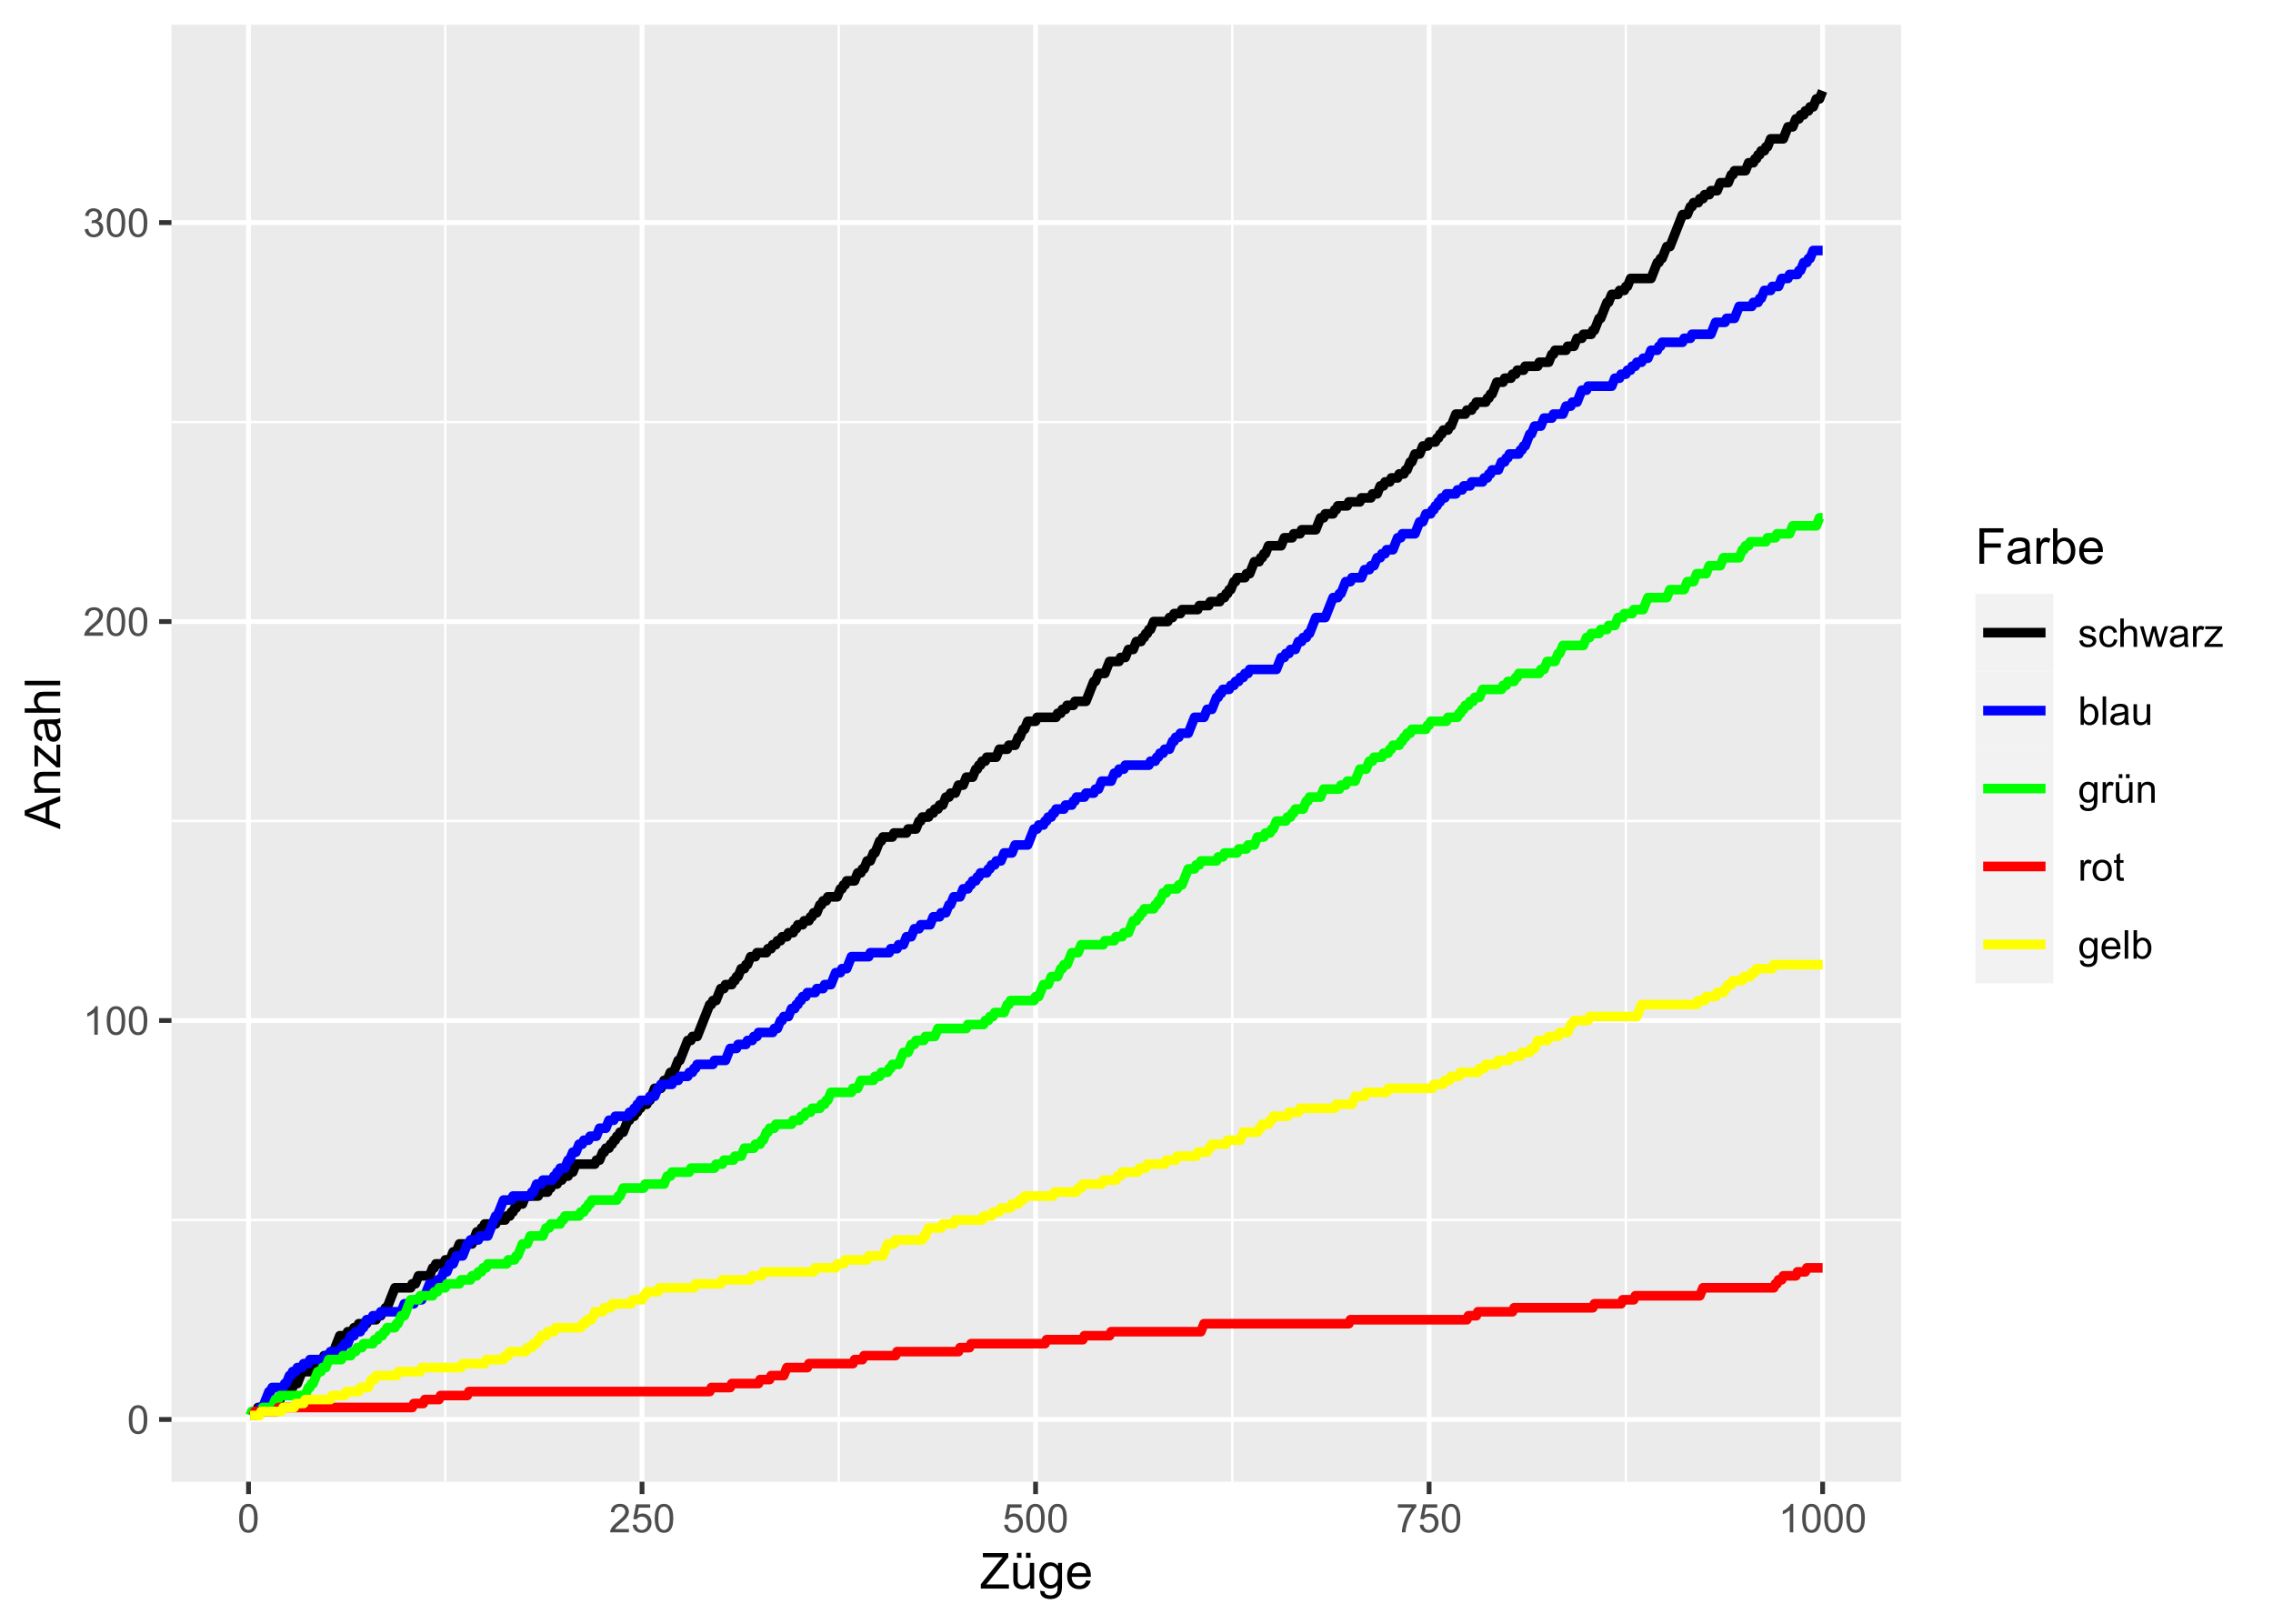 <?xml version="1.0" encoding="UTF-8"?>
<svg xmlns="http://www.w3.org/2000/svg" xmlns:xlink="http://www.w3.org/1999/xlink" width="504pt" height="360pt" viewBox="0 0 504 360" version="1.1">
<defs>
<g>
<symbol overflow="visible" id="glyph0-0">
<path style="stroke:none;" d="M 1.102 0 L 1.102 -5.5 L 5.5 -5.5 L 5.5 0 Z M 1.238 -0.137 L 5.363 -0.137 L 5.363 -5.363 L 1.238 -5.363 Z M 1.238 -0.137 "/>
</symbol>
<symbol overflow="visible" id="glyph0-1">
<path style="stroke:none;" d="M 0.367 -3.105 C 0.363 -3.848 0.438 -4.445 0.594 -4.902 C 0.742 -5.355 0.973 -5.707 1.277 -5.953 C 1.578 -6.199 1.957 -6.32 2.418 -6.324 C 2.754 -6.32 3.051 -6.254 3.309 -6.121 C 3.562 -5.984 3.773 -5.789 3.938 -5.531 C 4.102 -5.273 4.23 -4.961 4.328 -4.594 C 4.422 -4.227 4.469 -3.73 4.473 -3.105 C 4.469 -2.367 4.395 -1.77 4.242 -1.316 C 4.09 -0.859 3.863 -0.508 3.562 -0.262 C 3.258 -0.016 2.875 0.105 2.418 0.109 C 1.809 0.105 1.332 -0.109 0.988 -0.547 C 0.57 -1.066 0.363 -1.922 0.367 -3.105 Z M 1.16 -3.105 C 1.16 -2.07 1.281 -1.379 1.523 -1.039 C 1.766 -0.695 2.062 -0.527 2.418 -0.527 C 2.773 -0.527 3.074 -0.699 3.316 -1.043 C 3.559 -1.387 3.68 -2.074 3.68 -3.105 C 3.68 -4.145 3.559 -4.832 3.316 -5.172 C 3.074 -5.512 2.77 -5.684 2.41 -5.684 C 2.051 -5.684 1.77 -5.531 1.559 -5.234 C 1.293 -4.844 1.16 -4.137 1.16 -3.105 Z M 1.16 -3.105 "/>
</symbol>
<symbol overflow="visible" id="glyph0-2">
<path style="stroke:none;" d="M 3.277 0 L 2.504 0 L 2.504 -4.93 C 2.316 -4.75 2.074 -4.574 1.773 -4.395 C 1.469 -4.215 1.195 -4.082 0.957 -3.996 L 0.957 -4.742 C 1.387 -4.941 1.766 -5.188 2.09 -5.48 C 2.414 -5.77 2.645 -6.051 2.781 -6.324 L 3.277 -6.324 Z M 3.277 0 "/>
</symbol>
<symbol overflow="visible" id="glyph0-3">
<path style="stroke:none;" d="M 4.43 -0.742 L 4.43 0 L 0.266 0 C 0.258 -0.188 0.289 -0.367 0.355 -0.539 C 0.461 -0.82 0.629 -1.098 0.863 -1.375 C 1.094 -1.648 1.434 -1.965 1.879 -2.328 C 2.562 -2.887 3.023 -3.332 3.266 -3.664 C 3.5 -3.988 3.621 -4.301 3.625 -4.594 C 3.621 -4.898 3.512 -5.156 3.297 -5.367 C 3.074 -5.578 2.789 -5.684 2.441 -5.684 C 2.066 -5.684 1.77 -5.57 1.547 -5.348 C 1.32 -5.125 1.207 -4.816 1.207 -4.422 L 0.414 -4.504 C 0.465 -5.094 0.668 -5.543 1.027 -5.855 C 1.379 -6.164 1.855 -6.32 2.457 -6.324 C 3.059 -6.32 3.539 -6.152 3.891 -5.82 C 4.242 -5.484 4.418 -5.07 4.422 -4.578 C 4.418 -4.32 4.367 -4.074 4.266 -3.832 C 4.164 -3.59 3.992 -3.332 3.754 -3.062 C 3.512 -2.793 3.113 -2.426 2.562 -1.957 C 2.094 -1.566 1.797 -1.301 1.664 -1.16 C 1.531 -1.02 1.422 -0.879 1.34 -0.742 Z M 4.43 -0.742 "/>
</symbol>
<symbol overflow="visible" id="glyph0-4">
<path style="stroke:none;" d="M 0.371 -1.664 L 1.145 -1.766 C 1.23 -1.324 1.383 -1.008 1.598 -0.816 C 1.809 -0.621 2.066 -0.527 2.375 -0.527 C 2.734 -0.527 3.043 -0.652 3.297 -0.906 C 3.547 -1.156 3.672 -1.469 3.676 -1.844 C 3.672 -2.195 3.555 -2.488 3.324 -2.719 C 3.09 -2.949 2.797 -3.062 2.441 -3.066 C 2.293 -3.062 2.109 -3.035 1.895 -2.98 L 1.98 -3.66 C 2.031 -3.652 2.07 -3.648 2.105 -3.652 C 2.434 -3.648 2.73 -3.734 2.996 -3.91 C 3.254 -4.078 3.387 -4.344 3.391 -4.703 C 3.387 -4.984 3.289 -5.219 3.102 -5.406 C 2.906 -5.59 2.66 -5.684 2.359 -5.688 C 2.055 -5.684 1.805 -5.59 1.605 -5.402 C 1.402 -5.215 1.273 -4.93 1.219 -4.555 L 0.445 -4.691 C 0.539 -5.207 0.754 -5.609 1.09 -5.895 C 1.426 -6.18 1.844 -6.32 2.344 -6.324 C 2.688 -6.32 3.004 -6.246 3.293 -6.102 C 3.582 -5.953 3.801 -5.754 3.953 -5.5 C 4.105 -5.242 4.184 -4.973 4.184 -4.688 C 4.184 -4.414 4.109 -4.164 3.965 -3.945 C 3.816 -3.719 3.602 -3.543 3.316 -3.41 C 3.688 -3.324 3.977 -3.145 4.184 -2.875 C 4.391 -2.602 4.492 -2.262 4.496 -1.859 C 4.492 -1.305 4.293 -0.84 3.895 -0.461 C 3.492 -0.078 2.984 0.109 2.371 0.113 C 1.816 0.109 1.355 -0.051 0.992 -0.379 C 0.625 -0.707 0.418 -1.137 0.371 -1.664 Z M 0.371 -1.664 "/>
</symbol>
<symbol overflow="visible" id="glyph0-5">
<path style="stroke:none;" d="M 0.367 -1.648 L 1.176 -1.719 C 1.234 -1.32 1.375 -1.023 1.594 -0.824 C 1.812 -0.625 2.078 -0.527 2.391 -0.527 C 2.762 -0.527 3.074 -0.668 3.336 -0.949 C 3.59 -1.23 3.719 -1.602 3.723 -2.066 C 3.719 -2.504 3.594 -2.852 3.348 -3.109 C 3.098 -3.363 2.773 -3.492 2.375 -3.492 C 2.125 -3.492 1.902 -3.434 1.703 -3.32 C 1.5 -3.207 1.344 -3.062 1.23 -2.883 L 0.504 -2.977 L 1.113 -6.215 L 4.246 -6.215 L 4.246 -5.473 L 1.73 -5.473 L 1.391 -3.781 C 1.766 -4.039 2.164 -4.172 2.582 -4.176 C 3.129 -4.172 3.594 -3.98 3.973 -3.605 C 4.352 -3.223 4.539 -2.734 4.543 -2.137 C 4.539 -1.562 4.375 -1.07 4.043 -0.656 C 3.637 -0.148 3.086 0.105 2.391 0.109 C 1.816 0.105 1.348 -0.051 0.984 -0.371 C 0.621 -0.691 0.414 -1.117 0.367 -1.648 Z M 0.367 -1.648 "/>
</symbol>
<symbol overflow="visible" id="glyph0-6">
<path style="stroke:none;" d="M 0.418 -5.473 L 0.418 -6.219 L 4.496 -6.219 L 4.496 -5.617 C 4.09 -5.188 3.691 -4.621 3.301 -3.914 C 2.902 -3.203 2.602 -2.473 2.391 -1.73 C 2.234 -1.199 2.133 -0.625 2.094 0 L 1.297 0 C 1.305 -0.492 1.402 -1.09 1.59 -1.793 C 1.773 -2.496 2.043 -3.172 2.391 -3.824 C 2.738 -4.477 3.109 -5.027 3.504 -5.473 Z M 0.418 -5.473 "/>
</symbol>
<symbol overflow="visible" id="glyph0-7">
<path style="stroke:none;" d="M 0.27 -1.363 L 1.035 -1.484 C 1.078 -1.172 1.199 -0.938 1.395 -0.777 C 1.59 -0.609 1.863 -0.527 2.219 -0.531 C 2.57 -0.527 2.832 -0.602 3.008 -0.75 C 3.176 -0.895 3.262 -1.062 3.266 -1.258 C 3.262 -1.43 3.188 -1.566 3.039 -1.672 C 2.93 -1.734 2.664 -1.824 2.246 -1.934 C 1.676 -2.074 1.285 -2.195 1.066 -2.305 C 0.848 -2.406 0.68 -2.551 0.566 -2.738 C 0.453 -2.918 0.398 -3.125 0.398 -3.352 C 0.398 -3.555 0.445 -3.742 0.539 -3.914 C 0.633 -4.086 0.758 -4.23 0.918 -4.348 C 1.039 -4.434 1.203 -4.508 1.41 -4.574 C 1.617 -4.633 1.84 -4.664 2.078 -4.668 C 2.434 -4.664 2.75 -4.613 3.023 -4.512 C 3.293 -4.406 3.492 -4.266 3.621 -4.09 C 3.75 -3.914 3.84 -3.68 3.891 -3.387 L 3.133 -3.281 C 3.098 -3.516 2.996 -3.699 2.832 -3.832 C 2.664 -3.965 2.434 -4.031 2.137 -4.031 C 1.777 -4.031 1.523 -3.973 1.375 -3.855 C 1.223 -3.738 1.148 -3.598 1.148 -3.441 C 1.148 -3.34 1.18 -3.25 1.242 -3.172 C 1.305 -3.086 1.402 -3.02 1.539 -2.965 C 1.613 -2.934 1.84 -2.867 2.223 -2.766 C 2.766 -2.617 3.148 -2.496 3.367 -2.406 C 3.582 -2.312 3.75 -2.176 3.875 -2 C 3.996 -1.82 4.059 -1.602 4.062 -1.34 C 4.059 -1.078 3.984 -0.836 3.836 -0.609 C 3.684 -0.383 3.465 -0.207 3.184 -0.082 C 2.895 0.039 2.574 0.098 2.223 0.102 C 1.625 0.098 1.172 -0.02 0.863 -0.266 C 0.551 -0.508 0.355 -0.875 0.27 -1.363 Z M 0.27 -1.363 "/>
</symbol>
<symbol overflow="visible" id="glyph0-8">
<path style="stroke:none;" d="M 3.559 -1.672 L 4.32 -1.574 C 4.234 -1.047 4.023 -0.637 3.68 -0.34 C 3.336 -0.047 2.914 0.098 2.418 0.102 C 1.793 0.098 1.293 -0.102 0.914 -0.508 C 0.531 -0.914 0.34 -1.5 0.344 -2.266 C 0.34 -2.754 0.422 -3.184 0.586 -3.559 C 0.75 -3.926 0.996 -4.203 1.332 -4.391 C 1.664 -4.57 2.027 -4.664 2.422 -4.668 C 2.914 -4.664 3.32 -4.539 3.641 -4.289 C 3.953 -4.039 4.156 -3.684 4.246 -3.223 L 3.492 -3.105 C 3.422 -3.41 3.293 -3.641 3.113 -3.797 C 2.926 -3.953 2.707 -4.031 2.453 -4.031 C 2.062 -4.031 1.746 -3.891 1.504 -3.609 C 1.258 -3.328 1.137 -2.887 1.141 -2.285 C 1.137 -1.672 1.254 -1.227 1.492 -0.949 C 1.723 -0.668 2.027 -0.527 2.41 -0.531 C 2.711 -0.527 2.965 -0.621 3.172 -0.809 C 3.371 -0.996 3.5 -1.281 3.559 -1.672 Z M 3.559 -1.672 "/>
</symbol>
<symbol overflow="visible" id="glyph0-9">
<path style="stroke:none;" d="M 0.578 0 L 0.578 -6.301 L 1.352 -6.301 L 1.352 -4.039 C 1.711 -4.453 2.168 -4.664 2.719 -4.668 C 3.055 -4.664 3.348 -4.598 3.602 -4.465 C 3.848 -4.332 4.027 -4.148 4.137 -3.914 C 4.242 -3.68 4.293 -3.336 4.297 -2.891 L 4.297 0 L 3.523 0 L 3.523 -2.891 C 3.52 -3.273 3.438 -3.555 3.27 -3.734 C 3.102 -3.906 2.863 -3.996 2.562 -4 C 2.328 -3.996 2.113 -3.938 1.914 -3.82 C 1.711 -3.703 1.566 -3.543 1.48 -3.34 C 1.391 -3.137 1.348 -2.855 1.352 -2.496 L 1.352 0 Z M 0.578 0 "/>
</symbol>
<symbol overflow="visible" id="glyph0-10">
<path style="stroke:none;" d="M 1.422 0 L 0.027 -4.562 L 0.824 -4.562 L 1.551 -1.93 L 1.82 -0.949 C 1.832 -0.996 1.91 -1.309 2.059 -1.891 L 2.785 -4.562 L 3.578 -4.562 L 4.262 -1.918 L 4.492 -1.043 L 4.754 -1.926 L 5.535 -4.562 L 6.285 -4.562 L 4.859 0 L 4.055 0 L 3.332 -2.734 L 3.152 -3.512 L 2.23 0 Z M 1.422 0 "/>
</symbol>
<symbol overflow="visible" id="glyph0-11">
<path style="stroke:none;" d="M 3.559 -0.562 C 3.27 -0.32 2.996 -0.148 2.73 -0.047 C 2.465 0.051 2.18 0.098 1.879 0.102 C 1.375 0.098 0.988 -0.02 0.719 -0.266 C 0.449 -0.508 0.316 -0.82 0.316 -1.203 C 0.316 -1.422 0.367 -1.629 0.469 -1.816 C 0.57 -2 0.703 -2.148 0.871 -2.262 C 1.031 -2.371 1.215 -2.453 1.426 -2.516 C 1.574 -2.551 1.805 -2.59 2.113 -2.629 C 2.734 -2.703 3.195 -2.793 3.492 -2.895 C 3.492 -3 3.492 -3.066 3.496 -3.098 C 3.492 -3.41 3.418 -3.633 3.277 -3.766 C 3.074 -3.938 2.781 -4.023 2.398 -4.027 C 2.031 -4.023 1.762 -3.961 1.59 -3.836 C 1.414 -3.707 1.289 -3.48 1.207 -3.16 L 0.453 -3.262 C 0.516 -3.582 0.629 -3.844 0.789 -4.043 C 0.945 -4.242 1.172 -4.395 1.473 -4.504 C 1.77 -4.609 2.117 -4.664 2.508 -4.668 C 2.898 -4.664 3.215 -4.617 3.457 -4.527 C 3.699 -4.434 3.879 -4.32 3.996 -4.184 C 4.109 -4.043 4.188 -3.867 4.238 -3.656 C 4.258 -3.523 4.27 -3.285 4.273 -2.945 L 4.273 -1.914 C 4.27 -1.191 4.289 -0.734 4.324 -0.547 C 4.355 -0.352 4.418 -0.172 4.52 0 L 3.711 0 C 3.629 -0.16 3.578 -0.348 3.559 -0.562 Z M 3.492 -2.289 C 3.211 -2.172 2.789 -2.074 2.23 -2 C 1.91 -1.949 1.684 -1.898 1.555 -1.844 C 1.422 -1.785 1.32 -1.699 1.25 -1.59 C 1.176 -1.477 1.141 -1.355 1.145 -1.227 C 1.141 -1.016 1.219 -0.844 1.379 -0.707 C 1.531 -0.57 1.762 -0.504 2.062 -0.504 C 2.359 -0.504 2.621 -0.566 2.855 -0.699 C 3.086 -0.824 3.258 -1.004 3.367 -1.234 C 3.449 -1.406 3.492 -1.664 3.492 -2.008 Z M 3.492 -2.289 "/>
</symbol>
<symbol overflow="visible" id="glyph0-12">
<path style="stroke:none;" d="M 0.57 0 L 0.57 -4.562 L 1.266 -4.562 L 1.266 -3.871 C 1.445 -4.191 1.609 -4.406 1.758 -4.512 C 1.906 -4.613 2.07 -4.664 2.258 -4.668 C 2.516 -4.664 2.781 -4.582 3.051 -4.418 L 2.785 -3.699 C 2.59 -3.809 2.402 -3.867 2.219 -3.867 C 2.047 -3.867 1.895 -3.816 1.762 -3.715 C 1.625 -3.613 1.527 -3.473 1.473 -3.293 C 1.383 -3.016 1.34 -2.715 1.344 -2.391 L 1.344 0 Z M 0.57 0 "/>
</symbol>
<symbol overflow="visible" id="glyph0-13">
<path style="stroke:none;" d="M 0.172 0 L 0.172 -0.629 L 3.078 -3.961 C 2.742 -3.945 2.453 -3.938 2.203 -3.938 L 0.344 -3.938 L 0.344 -4.562 L 4.074 -4.562 L 4.074 -4.051 L 1.602 -1.156 L 1.125 -0.629 C 1.469 -0.648 1.793 -0.66 2.102 -0.664 L 4.211 -0.664 L 4.211 0 Z M 0.172 0 "/>
</symbol>
<symbol overflow="visible" id="glyph0-14">
<path style="stroke:none;" d="M 1.293 0 L 0.574 0 L 0.574 -6.301 L 1.348 -6.301 L 1.348 -4.051 C 1.676 -4.457 2.094 -4.664 2.602 -4.668 C 2.879 -4.664 3.141 -4.605 3.395 -4.496 C 3.645 -4.379 3.852 -4.223 4.016 -4.02 C 4.172 -3.812 4.301 -3.562 4.395 -3.277 C 4.484 -2.984 4.527 -2.676 4.531 -2.352 C 4.527 -1.562 4.336 -0.957 3.953 -0.535 C 3.566 -0.109 3.102 0.098 2.562 0.102 C 2.02 0.098 1.598 -0.121 1.293 -0.57 Z M 1.285 -2.316 C 1.281 -1.766 1.355 -1.371 1.508 -1.129 C 1.75 -0.727 2.082 -0.527 2.496 -0.531 C 2.832 -0.527 3.121 -0.676 3.371 -0.973 C 3.613 -1.266 3.738 -1.703 3.742 -2.285 C 3.738 -2.879 3.621 -3.316 3.387 -3.605 C 3.152 -3.887 2.867 -4.031 2.531 -4.031 C 2.191 -4.031 1.898 -3.883 1.652 -3.59 C 1.406 -3.293 1.281 -2.867 1.285 -2.316 Z M 1.285 -2.316 "/>
</symbol>
<symbol overflow="visible" id="glyph0-15">
<path style="stroke:none;" d="M 0.562 0 L 0.562 -6.301 L 1.336 -6.301 L 1.336 0 Z M 0.562 0 "/>
</symbol>
<symbol overflow="visible" id="glyph0-16">
<path style="stroke:none;" d="M 3.57 0 L 3.57 -0.672 C 3.211 -0.156 2.73 0.098 2.121 0.102 C 1.852 0.098 1.598 0.051 1.367 -0.051 C 1.133 -0.152 0.961 -0.281 0.848 -0.441 C 0.734 -0.594 0.656 -0.785 0.609 -1.016 C 0.578 -1.164 0.562 -1.406 0.562 -1.734 L 0.562 -4.562 L 1.336 -4.562 L 1.336 -2.031 C 1.336 -1.625 1.352 -1.352 1.383 -1.215 C 1.43 -1.008 1.531 -0.848 1.691 -0.734 C 1.848 -0.617 2.043 -0.562 2.277 -0.562 C 2.508 -0.562 2.727 -0.621 2.93 -0.738 C 3.133 -0.855 3.273 -1.016 3.359 -1.227 C 3.441 -1.43 3.484 -1.727 3.488 -2.117 L 3.488 -4.562 L 4.262 -4.562 L 4.262 0 Z M 3.57 0 "/>
</symbol>
<symbol overflow="visible" id="glyph0-17">
<path style="stroke:none;" d="M 0.438 0.379 L 1.191 0.488 C 1.219 0.719 1.309 0.891 1.453 0.996 C 1.645 1.137 1.906 1.207 2.238 1.211 C 2.598 1.207 2.871 1.137 3.066 0.996 C 3.258 0.852 3.391 0.648 3.465 0.395 C 3.5 0.234 3.52 -0.094 3.52 -0.598 C 3.18 -0.199 2.758 0 2.258 0 C 1.625 0 1.141 -0.227 0.801 -0.68 C 0.453 -1.133 0.281 -1.676 0.285 -2.309 C 0.281 -2.742 0.359 -3.141 0.52 -3.512 C 0.676 -3.879 0.906 -4.164 1.207 -4.367 C 1.504 -4.562 1.855 -4.664 2.262 -4.668 C 2.797 -4.664 3.238 -4.445 3.594 -4.012 L 3.594 -4.562 L 4.305 -4.562 L 4.305 -0.617 C 4.301 0.094 4.227 0.594 4.086 0.891 C 3.938 1.188 3.711 1.422 3.398 1.594 C 3.086 1.766 2.699 1.852 2.242 1.852 C 1.695 1.852 1.254 1.727 0.922 1.484 C 0.586 1.234 0.426 0.867 0.438 0.379 Z M 1.078 -2.363 C 1.078 -1.762 1.195 -1.324 1.434 -1.051 C 1.672 -0.773 1.969 -0.637 2.328 -0.641 C 2.68 -0.637 2.98 -0.773 3.223 -1.051 C 3.461 -1.32 3.578 -1.75 3.582 -2.336 C 3.578 -2.895 3.457 -3.316 3.211 -3.602 C 2.961 -3.883 2.66 -4.023 2.316 -4.027 C 1.969 -4.023 1.676 -3.883 1.438 -3.605 C 1.195 -3.324 1.078 -2.91 1.078 -2.363 Z M 1.078 -2.363 "/>
</symbol>
<symbol overflow="visible" id="glyph0-18">
<path style="stroke:none;" d="M 3.57 0 L 3.57 -0.672 C 3.211 -0.156 2.73 0.098 2.121 0.102 C 1.852 0.098 1.598 0.051 1.367 -0.051 C 1.133 -0.152 0.961 -0.281 0.848 -0.441 C 0.734 -0.594 0.656 -0.785 0.609 -1.016 C 0.578 -1.164 0.562 -1.406 0.562 -1.734 L 0.562 -4.562 L 1.336 -4.562 L 1.336 -2.031 C 1.336 -1.625 1.352 -1.352 1.383 -1.215 C 1.43 -1.008 1.531 -0.848 1.691 -0.734 C 1.848 -0.617 2.043 -0.562 2.277 -0.562 C 2.508 -0.562 2.727 -0.621 2.93 -0.738 C 3.133 -0.855 3.273 -1.016 3.359 -1.227 C 3.441 -1.43 3.484 -1.727 3.488 -2.117 L 3.488 -4.562 L 4.262 -4.562 L 4.262 0 Z M 1.207 -5.457 L 1.207 -6.34 L 2.016 -6.34 L 2.016 -5.457 Z M 2.809 -5.457 L 2.809 -6.34 L 3.617 -6.34 L 3.617 -5.457 Z M 2.809 -5.457 "/>
</symbol>
<symbol overflow="visible" id="glyph0-19">
<path style="stroke:none;" d="M 0.578 0 L 0.578 -4.562 L 1.277 -4.562 L 1.277 -3.914 C 1.609 -4.414 2.09 -4.664 2.727 -4.668 C 3 -4.664 3.254 -4.613 3.484 -4.52 C 3.715 -4.418 3.887 -4.289 4.004 -4.129 C 4.113 -3.969 4.195 -3.777 4.246 -3.559 C 4.273 -3.41 4.289 -3.16 4.289 -2.805 L 4.289 0 L 3.516 0 L 3.516 -2.777 C 3.516 -3.09 3.484 -3.324 3.426 -3.484 C 3.363 -3.637 3.258 -3.762 3.105 -3.855 C 2.949 -3.949 2.77 -3.996 2.566 -3.996 C 2.234 -3.996 1.949 -3.891 1.711 -3.68 C 1.469 -3.469 1.348 -3.07 1.352 -2.492 L 1.352 0 Z M 0.578 0 "/>
</symbol>
<symbol overflow="visible" id="glyph0-20">
<path style="stroke:none;" d="M 0.293 -2.281 C 0.293 -3.125 0.527 -3.754 0.996 -4.16 C 1.387 -4.496 1.863 -4.664 2.434 -4.668 C 3.059 -4.664 3.57 -4.457 3.969 -4.051 C 4.363 -3.637 4.562 -3.07 4.566 -2.348 C 4.562 -1.758 4.477 -1.297 4.301 -0.961 C 4.125 -0.625 3.867 -0.363 3.535 -0.176 C 3.195 0.008 2.828 0.098 2.434 0.102 C 1.789 0.098 1.273 -0.102 0.883 -0.512 C 0.488 -0.918 0.293 -1.508 0.293 -2.281 Z M 1.086 -2.281 C 1.082 -1.695 1.211 -1.258 1.469 -0.969 C 1.723 -0.672 2.043 -0.527 2.434 -0.531 C 2.812 -0.527 3.133 -0.672 3.391 -0.969 C 3.645 -1.258 3.773 -1.707 3.773 -2.309 C 3.773 -2.871 3.645 -3.297 3.387 -3.59 C 3.129 -3.879 2.809 -4.023 2.434 -4.027 C 2.043 -4.023 1.723 -3.879 1.469 -3.594 C 1.211 -3.301 1.082 -2.863 1.086 -2.281 Z M 1.086 -2.281 "/>
</symbol>
<symbol overflow="visible" id="glyph0-21">
<path style="stroke:none;" d="M 2.27 -0.691 L 2.379 -0.008 C 2.16 0.039 1.965 0.059 1.797 0.059 C 1.512 0.059 1.293 0.016 1.141 -0.074 C 0.984 -0.16 0.875 -0.277 0.816 -0.422 C 0.75 -0.566 0.719 -0.871 0.723 -1.336 L 0.723 -3.961 L 0.156 -3.961 L 0.156 -4.562 L 0.723 -4.562 L 0.723 -5.695 L 1.492 -6.156 L 1.492 -4.562 L 2.27 -4.562 L 2.27 -3.961 L 1.492 -3.961 L 1.492 -1.293 C 1.488 -1.07 1.5 -0.93 1.531 -0.867 C 1.555 -0.805 1.602 -0.754 1.664 -0.715 C 1.727 -0.676 1.812 -0.656 1.93 -0.66 C 2.012 -0.656 2.125 -0.668 2.27 -0.691 Z M 2.27 -0.691 "/>
</symbol>
<symbol overflow="visible" id="glyph0-22">
<path style="stroke:none;" d="M 3.703 -1.469 L 4.504 -1.371 C 4.375 -0.902 4.141 -0.539 3.801 -0.285 C 3.461 -0.027 3.027 0.098 2.496 0.102 C 1.828 0.098 1.297 -0.102 0.906 -0.512 C 0.512 -0.918 0.316 -1.496 0.32 -2.242 C 0.316 -3.008 0.516 -3.605 0.914 -4.031 C 1.309 -4.453 1.82 -4.664 2.453 -4.668 C 3.059 -4.664 3.555 -4.457 3.945 -4.043 C 4.328 -3.629 4.523 -3.043 4.527 -2.289 C 4.523 -2.242 4.523 -2.176 4.523 -2.086 L 1.121 -2.086 C 1.145 -1.582 1.289 -1.195 1.547 -0.93 C 1.801 -0.66 2.117 -0.527 2.5 -0.531 C 2.781 -0.527 3.023 -0.602 3.227 -0.754 C 3.426 -0.902 3.586 -1.141 3.703 -1.469 Z M 1.164 -2.719 L 3.711 -2.719 C 3.672 -3.102 3.578 -3.387 3.422 -3.582 C 3.172 -3.879 2.852 -4.031 2.461 -4.031 C 2.105 -4.031 1.805 -3.91 1.566 -3.672 C 1.32 -3.434 1.188 -3.117 1.164 -2.719 Z M 1.164 -2.719 "/>
</symbol>
<symbol overflow="visible" id="glyph1-0">
<path style="stroke:none;" d="M 1.375 0 L 1.375 -6.875 L 6.875 -6.875 L 6.875 0 Z M 1.547 -0.172 L 6.703 -0.172 L 6.703 -6.703 L 1.547 -6.703 Z M 1.547 -0.172 "/>
</symbol>
<symbol overflow="visible" id="glyph1-1">
<path style="stroke:none;" d="M 0.219 0 L 0.219 -0.969 L 4.254 -6.012 C 4.539 -6.367 4.809 -6.676 5.07 -6.945 L 0.676 -6.945 L 0.676 -7.875 L 6.316 -7.875 L 6.316 -6.945 L 1.895 -1.484 L 1.418 -0.93 L 6.445 -0.93 L 6.445 0 Z M 0.219 0 "/>
</symbol>
<symbol overflow="visible" id="glyph1-2">
<path style="stroke:none;" d="M 4.465 0 L 4.465 -0.836 C 4.02 -0.191 3.414 0.129 2.652 0.129 C 2.312 0.129 2 0.066 1.711 -0.062 C 1.418 -0.191 1.199 -0.355 1.059 -0.551 C 0.914 -0.746 0.816 -0.984 0.762 -1.266 C 0.723 -1.453 0.703 -1.754 0.703 -2.172 L 0.703 -5.703 L 1.672 -5.703 L 1.672 -2.539 C 1.668 -2.031 1.688 -1.691 1.73 -1.52 C 1.785 -1.262 1.914 -1.062 2.113 -0.922 C 2.309 -0.773 2.555 -0.703 2.848 -0.703 C 3.137 -0.703 3.406 -0.777 3.66 -0.926 C 3.914 -1.074 4.094 -1.273 4.199 -1.531 C 4.305 -1.785 4.359 -2.16 4.359 -2.648 L 4.359 -5.703 L 5.328 -5.703 L 5.328 0 Z M 1.508 -6.82 L 1.508 -7.922 L 2.52 -7.922 L 2.52 -6.82 Z M 3.512 -6.82 L 3.512 -7.922 L 4.523 -7.922 L 4.523 -6.82 Z M 3.512 -6.82 "/>
</symbol>
<symbol overflow="visible" id="glyph1-3">
<path style="stroke:none;" d="M 0.547 0.473 L 1.488 0.613 C 1.527 0.898 1.637 1.109 1.816 1.246 C 2.055 1.422 2.379 1.512 2.797 1.516 C 3.242 1.512 3.59 1.422 3.832 1.246 C 4.074 1.062 4.238 0.812 4.328 0.492 C 4.379 0.297 4.402 -0.113 4.398 -0.746 C 3.973 -0.246 3.445 0 2.82 0 C 2.031 0 1.426 -0.281 1 -0.848 C 0.566 -1.41 0.352 -2.09 0.355 -2.883 C 0.352 -3.426 0.449 -3.926 0.648 -4.391 C 0.844 -4.848 1.129 -5.203 1.504 -5.457 C 1.875 -5.703 2.316 -5.828 2.824 -5.832 C 3.496 -5.828 4.051 -5.559 4.492 -5.016 L 4.492 -5.703 L 5.383 -5.703 L 5.383 -0.773 C 5.379 0.113 5.289 0.742 5.109 1.113 C 4.93 1.484 4.641 1.777 4.25 1.992 C 3.855 2.207 3.375 2.312 2.805 2.316 C 2.121 2.312 1.57 2.16 1.152 1.855 C 0.734 1.547 0.531 1.086 0.547 0.473 Z M 1.348 -2.953 C 1.348 -2.203 1.496 -1.656 1.793 -1.316 C 2.09 -0.969 2.461 -0.797 2.91 -0.801 C 3.352 -0.797 3.723 -0.969 4.027 -1.312 C 4.324 -1.656 4.477 -2.191 4.48 -2.922 C 4.477 -3.617 4.32 -4.145 4.016 -4.5 C 3.703 -4.852 3.332 -5.027 2.895 -5.031 C 2.465 -5.027 2.098 -4.852 1.797 -4.508 C 1.496 -4.156 1.348 -3.641 1.348 -2.953 Z M 1.348 -2.953 "/>
</symbol>
<symbol overflow="visible" id="glyph1-4">
<path style="stroke:none;" d="M 4.629 -1.836 L 5.629 -1.715 C 5.469 -1.125 5.176 -0.672 4.75 -0.352 C 4.324 -0.031 3.781 0.129 3.121 0.129 C 2.281 0.129 1.617 -0.125 1.133 -0.641 C 0.641 -1.152 0.398 -1.875 0.402 -2.805 C 0.398 -3.762 0.645 -4.504 1.145 -5.035 C 1.637 -5.562 2.277 -5.828 3.066 -5.832 C 3.824 -5.828 4.449 -5.57 4.934 -5.051 C 5.418 -4.531 5.66 -3.801 5.66 -2.863 C 5.66 -2.805 5.656 -2.719 5.656 -2.605 L 1.402 -2.605 C 1.434 -1.977 1.613 -1.496 1.934 -1.164 C 2.25 -0.828 2.645 -0.66 3.125 -0.664 C 3.477 -0.66 3.781 -0.754 4.031 -0.945 C 4.281 -1.129 4.48 -1.426 4.629 -1.836 Z M 1.457 -3.398 L 4.641 -3.398 C 4.598 -3.879 4.473 -4.238 4.273 -4.48 C 3.961 -4.852 3.562 -5.039 3.078 -5.039 C 2.629 -5.039 2.258 -4.891 1.957 -4.594 C 1.652 -4.297 1.484 -3.898 1.457 -3.398 Z M 1.457 -3.398 "/>
</symbol>
<symbol overflow="visible" id="glyph1-5">
<path style="stroke:none;" d="M 0.902 0 L 0.902 -7.875 L 6.215 -7.875 L 6.215 -6.945 L 1.945 -6.945 L 1.945 -4.508 L 5.641 -4.508 L 5.641 -3.578 L 1.945 -3.578 L 1.945 0 Z M 0.902 0 "/>
</symbol>
<symbol overflow="visible" id="glyph1-6">
<path style="stroke:none;" d="M 4.445 -0.703 C 4.086 -0.398 3.742 -0.184 3.414 -0.059 C 3.082 0.066 2.727 0.129 2.348 0.129 C 1.719 0.129 1.238 -0.023 0.902 -0.328 C 0.566 -0.633 0.398 -1.023 0.398 -1.504 C 0.398 -1.781 0.461 -2.035 0.586 -2.27 C 0.711 -2.496 0.875 -2.684 1.086 -2.824 C 1.289 -2.965 1.523 -3.07 1.781 -3.141 C 1.969 -3.191 2.254 -3.238 2.641 -3.289 C 3.418 -3.375 3.992 -3.488 4.367 -3.621 C 4.367 -3.754 4.371 -3.836 4.371 -3.871 C 4.371 -4.266 4.277 -4.543 4.098 -4.703 C 3.848 -4.918 3.48 -5.027 2.996 -5.031 C 2.539 -5.027 2.203 -4.949 1.988 -4.793 C 1.77 -4.633 1.609 -4.352 1.508 -3.949 L 0.562 -4.078 C 0.648 -4.48 0.789 -4.805 0.988 -5.055 C 1.184 -5.301 1.469 -5.492 1.844 -5.629 C 2.215 -5.762 2.645 -5.828 3.137 -5.832 C 3.621 -5.828 4.02 -5.773 4.324 -5.66 C 4.629 -5.543 4.852 -5.398 4.996 -5.227 C 5.137 -5.055 5.238 -4.836 5.297 -4.57 C 5.328 -4.406 5.344 -4.109 5.344 -3.68 L 5.344 -2.391 C 5.344 -1.492 5.363 -0.922 5.406 -0.684 C 5.445 -0.445 5.527 -0.219 5.648 0 L 4.641 0 C 4.539 -0.199 4.473 -0.434 4.445 -0.703 Z M 4.367 -2.863 C 4.012 -2.719 3.488 -2.598 2.789 -2.496 C 2.391 -2.438 2.105 -2.371 1.941 -2.301 C 1.773 -2.227 1.648 -2.121 1.562 -1.988 C 1.473 -1.848 1.43 -1.695 1.43 -1.531 C 1.43 -1.27 1.527 -1.055 1.723 -0.887 C 1.918 -0.711 2.203 -0.625 2.578 -0.629 C 2.949 -0.625 3.277 -0.707 3.57 -0.871 C 3.859 -1.031 4.074 -1.254 4.211 -1.543 C 4.312 -1.754 4.363 -2.078 4.367 -2.508 Z M 4.367 -2.863 "/>
</symbol>
<symbol overflow="visible" id="glyph1-7">
<path style="stroke:none;" d="M 0.715 0 L 0.715 -5.703 L 1.586 -5.703 L 1.586 -4.84 C 1.805 -5.242 2.008 -5.508 2.199 -5.637 C 2.383 -5.766 2.59 -5.828 2.82 -5.832 C 3.141 -5.828 3.473 -5.727 3.812 -5.523 L 3.48 -4.625 C 3.242 -4.762 3.004 -4.832 2.773 -4.836 C 2.555 -4.832 2.363 -4.77 2.199 -4.645 C 2.027 -4.516 1.91 -4.34 1.844 -4.113 C 1.73 -3.77 1.676 -3.391 1.68 -2.984 L 1.68 0 Z M 0.715 0 "/>
</symbol>
<symbol overflow="visible" id="glyph1-8">
<path style="stroke:none;" d="M 1.617 0 L 0.719 0 L 0.719 -7.875 L 1.688 -7.875 L 1.688 -5.066 C 2.094 -5.574 2.613 -5.828 3.25 -5.832 C 3.598 -5.828 3.93 -5.758 4.246 -5.621 C 4.555 -5.477 4.812 -5.277 5.02 -5.023 C 5.219 -4.766 5.379 -4.457 5.496 -4.098 C 5.609 -3.73 5.664 -3.344 5.668 -2.938 C 5.664 -1.957 5.422 -1.203 4.941 -0.672 C 4.453 -0.137 3.875 0.129 3.203 0.129 C 2.527 0.129 2 -0.152 1.617 -0.715 Z M 1.605 -2.895 C 1.605 -2.207 1.699 -1.711 1.887 -1.414 C 2.191 -0.91 2.602 -0.66 3.121 -0.664 C 3.539 -0.66 3.902 -0.844 4.215 -1.215 C 4.52 -1.578 4.676 -2.129 4.68 -2.859 C 4.676 -3.602 4.527 -4.148 4.234 -4.508 C 3.938 -4.859 3.582 -5.039 3.164 -5.039 C 2.742 -5.039 2.375 -4.855 2.066 -4.488 C 1.758 -4.121 1.605 -3.59 1.605 -2.895 Z M 1.605 -2.895 "/>
</symbol>
<symbol overflow="visible" id="glyph2-0">
<path style="stroke:none;" d="M 0 -1.375 L -6.875 -1.375 L -6.875 -6.875 L 0 -6.875 Z M -0.172 -1.547 L -0.172 -6.703 L -6.703 -6.703 L -6.703 -1.547 Z M -0.172 -1.547 "/>
</symbol>
<symbol overflow="visible" id="glyph2-1">
<path style="stroke:none;" d="M 0 0.016 L -7.875 -3.008 L -7.875 -4.129 L 0 -7.352 L 0 -6.164 L -2.383 -5.246 L -2.383 -1.957 L 0 -1.09 Z M -3.234 -2.258 L -3.234 -4.926 L -5.414 -4.102 C -6.074 -3.852 -6.617 -3.664 -7.047 -3.547 C -6.539 -3.441 -6.039 -3.301 -5.543 -3.121 Z M -3.234 -2.258 "/>
</symbol>
<symbol overflow="visible" id="glyph2-2">
<path style="stroke:none;" d="M 0 -0.727 L -5.703 -0.727 L -5.703 -1.594 L -4.895 -1.594 C -5.516 -2.012 -5.828 -2.617 -5.832 -3.41 C -5.828 -3.754 -5.766 -4.066 -5.645 -4.355 C -5.52 -4.641 -5.359 -4.859 -5.16 -5.004 C -4.957 -5.145 -4.719 -5.242 -4.445 -5.305 C -4.266 -5.336 -3.953 -5.355 -3.508 -5.359 L 0 -5.359 L 0 -4.395 L -3.469 -4.395 C -3.863 -4.395 -4.156 -4.355 -4.352 -4.281 C -4.543 -4.203 -4.699 -4.07 -4.82 -3.879 C -4.934 -3.688 -4.992 -3.461 -4.996 -3.207 C -4.992 -2.793 -4.859 -2.438 -4.602 -2.141 C -4.336 -1.836 -3.844 -1.688 -3.117 -1.691 L 0 -1.691 Z M 0 -0.727 "/>
</symbol>
<symbol overflow="visible" id="glyph2-3">
<path style="stroke:none;" d="M 0 -0.215 L -0.785 -0.215 L -4.953 -3.848 C -4.93 -3.43 -4.922 -3.066 -4.922 -2.754 L -4.922 -0.43 L -5.703 -0.43 L -5.703 -5.094 L -5.066 -5.094 L -1.445 -2.004 L -0.785 -1.406 C -0.816 -1.84 -0.832 -2.246 -0.832 -2.625 L -0.832 -5.266 L 0 -5.266 Z M 0 -0.215 "/>
</symbol>
<symbol overflow="visible" id="glyph2-4">
<path style="stroke:none;" d="M -0.703 -4.445 C -0.398 -4.086 -0.184 -3.742 -0.059 -3.414 C 0.066 -3.082 0.129 -2.727 0.129 -2.348 C 0.129 -1.719 -0.023 -1.238 -0.328 -0.902 C -0.633 -0.566 -1.023 -0.398 -1.504 -0.398 C -1.781 -0.398 -2.035 -0.461 -2.27 -0.586 C -2.496 -0.711 -2.684 -0.875 -2.824 -1.086 C -2.965 -1.289 -3.07 -1.523 -3.141 -1.785 C -3.191 -1.969 -3.238 -2.254 -3.289 -2.641 C -3.375 -3.418 -3.488 -3.992 -3.621 -4.367 C -3.754 -4.367 -3.836 -4.371 -3.871 -4.371 C -4.266 -4.371 -4.543 -4.277 -4.703 -4.098 C -4.918 -3.848 -5.027 -3.48 -5.031 -2.996 C -5.027 -2.539 -4.949 -2.203 -4.793 -1.988 C -4.633 -1.77 -4.352 -1.609 -3.949 -1.508 L -4.078 -0.562 C -4.48 -0.648 -4.805 -0.789 -5.055 -0.988 C -5.301 -1.184 -5.492 -1.469 -5.629 -1.844 C -5.762 -2.215 -5.828 -2.645 -5.832 -3.137 C -5.828 -3.621 -5.773 -4.02 -5.66 -4.324 C -5.543 -4.629 -5.398 -4.852 -5.227 -4.996 C -5.055 -5.137 -4.836 -5.238 -4.57 -5.297 C -4.406 -5.328 -4.109 -5.344 -3.68 -5.344 L -2.391 -5.344 C -1.492 -5.344 -0.922 -5.363 -0.684 -5.406 C -0.445 -5.445 -0.219 -5.527 0 -5.648 L 0 -4.641 C -0.199 -4.539 -0.434 -4.473 -0.703 -4.445 Z M -2.863 -4.367 C -2.719 -4.012 -2.598 -3.488 -2.496 -2.789 C -2.438 -2.391 -2.371 -2.109 -2.301 -1.945 C -2.227 -1.781 -2.121 -1.652 -1.988 -1.562 C -1.848 -1.473 -1.695 -1.43 -1.531 -1.43 C -1.27 -1.43 -1.055 -1.527 -0.887 -1.723 C -0.711 -1.918 -0.625 -2.203 -0.629 -2.578 C -0.625 -2.949 -0.707 -3.277 -0.871 -3.57 C -1.031 -3.859 -1.254 -4.074 -1.543 -4.211 C -1.754 -4.312 -2.078 -4.363 -2.508 -4.367 Z M -2.863 -4.367 "/>
</symbol>
<symbol overflow="visible" id="glyph2-5">
<path style="stroke:none;" d="M 0 -0.727 L -7.875 -0.727 L -7.875 -1.691 L -5.047 -1.691 C -5.566 -2.141 -5.828 -2.711 -5.832 -3.398 C -5.828 -3.82 -5.746 -4.188 -5.582 -4.5 C -5.414 -4.812 -5.184 -5.035 -4.891 -5.168 C -4.598 -5.301 -4.172 -5.367 -3.613 -5.371 L 0 -5.371 L 0 -4.406 L -3.613 -4.406 C -4.094 -4.406 -4.445 -4.301 -4.668 -4.09 C -4.887 -3.879 -4.996 -3.582 -5 -3.203 C -4.996 -2.914 -4.922 -2.645 -4.777 -2.395 C -4.625 -2.141 -4.426 -1.961 -4.172 -1.852 C -3.918 -1.742 -3.566 -1.688 -3.121 -1.691 L 0 -1.691 Z M 0 -0.727 "/>
</symbol>
<symbol overflow="visible" id="glyph2-6">
<path style="stroke:none;" d="M 0 -0.703 L -7.875 -0.703 L -7.875 -1.672 L 0 -1.672 Z M 0 -0.703 "/>
</symbol>
</g>
<clipPath id="clip1">
  <path d="M 38.023 5.48 L 421.57 5.48 L 421.57 328.512 L 38.023 328.512 Z M 38.023 5.48 "/>
</clipPath>
<clipPath id="clip2">
  <path d="M 38.023 270 L 421.57 270 L 421.57 271 L 38.023 271 Z M 38.023 270 "/>
</clipPath>
<clipPath id="clip3">
  <path d="M 38.023 181 L 421.57 181 L 421.57 183 L 38.023 183 Z M 38.023 181 "/>
</clipPath>
<clipPath id="clip4">
  <path d="M 38.023 93 L 421.57 93 L 421.57 94 L 38.023 94 Z M 38.023 93 "/>
</clipPath>
<clipPath id="clip5">
  <path d="M 98 5.48 L 99 5.48 L 99 328.512 L 98 328.512 Z M 98 5.48 "/>
</clipPath>
<clipPath id="clip6">
  <path d="M 185 5.48 L 187 5.48 L 187 328.512 L 185 328.512 Z M 185 5.48 "/>
</clipPath>
<clipPath id="clip7">
  <path d="M 272 5.48 L 274 5.48 L 274 328.512 L 272 328.512 Z M 272 5.48 "/>
</clipPath>
<clipPath id="clip8">
  <path d="M 360 5.48 L 361 5.48 L 361 328.512 L 360 328.512 Z M 360 5.48 "/>
</clipPath>
<clipPath id="clip9">
  <path d="M 38.023 314 L 421.57 314 L 421.57 316 L 38.023 316 Z M 38.023 314 "/>
</clipPath>
<clipPath id="clip10">
  <path d="M 38.023 225 L 421.57 225 L 421.57 227 L 38.023 227 Z M 38.023 225 "/>
</clipPath>
<clipPath id="clip11">
  <path d="M 38.023 137 L 421.57 137 L 421.57 139 L 38.023 139 Z M 38.023 137 "/>
</clipPath>
<clipPath id="clip12">
  <path d="M 38.023 48 L 421.57 48 L 421.57 50 L 38.023 50 Z M 38.023 48 "/>
</clipPath>
<clipPath id="clip13">
  <path d="M 54 5.48 L 56 5.48 L 56 328.512 L 54 328.512 Z M 54 5.48 "/>
</clipPath>
<clipPath id="clip14">
  <path d="M 141 5.48 L 143 5.48 L 143 328.512 L 141 328.512 Z M 141 5.48 "/>
</clipPath>
<clipPath id="clip15">
  <path d="M 229 5.48 L 231 5.48 L 231 328.512 L 229 328.512 Z M 229 5.48 "/>
</clipPath>
<clipPath id="clip16">
  <path d="M 316 5.48 L 318 5.48 L 318 328.512 L 316 328.512 Z M 316 5.48 "/>
</clipPath>
<clipPath id="clip17">
  <path d="M 403 5.48 L 405 5.48 L 405 328.512 L 403 328.512 Z M 403 5.48 "/>
</clipPath>
</defs>
<g id="surface244">
<rect x="0" y="0" width="504" height="360" style="fill:rgb(100%,100%,100%);fill-opacity:1;stroke:none;"/>
<rect x="0" y="0" width="504" height="360" style="fill:rgb(100%,100%,100%);fill-opacity:1;stroke:none;"/>
<path style="fill:none;stroke-width:1.067;stroke-linecap:round;stroke-linejoin:round;stroke:rgb(100%,100%,100%);stroke-opacity:1;stroke-miterlimit:10;" d="M 0 360 L 504 360 L 504 0 L 0 0 Z M 0 360 "/>
<g clip-path="url(#clip1)" clip-rule="nonzero">
<path style=" stroke:none;fill-rule:nonzero;fill:rgb(92.157%,92.157%,92.157%);fill-opacity:1;" d="M 38.023 328.508 L 421.57 328.508 L 421.57 5.477 L 38.023 5.477 Z M 38.023 328.508 "/>
</g>
<g clip-path="url(#clip2)" clip-rule="nonzero">
<path style="fill:none;stroke-width:0.533;stroke-linecap:butt;stroke-linejoin:round;stroke:rgb(100%,100%,100%);stroke-opacity:1;stroke-miterlimit:10;" d="M 38.023 270.484 L 421.57 270.484 "/>
</g>
<g clip-path="url(#clip3)" clip-rule="nonzero">
<path style="fill:none;stroke-width:0.533;stroke-linecap:butt;stroke-linejoin:round;stroke:rgb(100%,100%,100%);stroke-opacity:1;stroke-miterlimit:10;" d="M 38.023 182.031 L 421.57 182.031 "/>
</g>
<g clip-path="url(#clip4)" clip-rule="nonzero">
<path style="fill:none;stroke-width:0.533;stroke-linecap:butt;stroke-linejoin:round;stroke:rgb(100%,100%,100%);stroke-opacity:1;stroke-miterlimit:10;" d="M 38.023 93.578 L 421.57 93.578 "/>
</g>
<g clip-path="url(#clip5)" clip-rule="nonzero">
<path style="fill:none;stroke-width:0.533;stroke-linecap:butt;stroke-linejoin:round;stroke:rgb(100%,100%,100%);stroke-opacity:1;stroke-miterlimit:10;" d="M 98.734 328.508 L 98.734 5.48 "/>
</g>
<g clip-path="url(#clip6)" clip-rule="nonzero">
<path style="fill:none;stroke-width:0.533;stroke-linecap:butt;stroke-linejoin:round;stroke:rgb(100%,100%,100%);stroke-opacity:1;stroke-miterlimit:10;" d="M 185.992 328.508 L 185.992 5.48 "/>
</g>
<g clip-path="url(#clip7)" clip-rule="nonzero">
<path style="fill:none;stroke-width:0.533;stroke-linecap:butt;stroke-linejoin:round;stroke:rgb(100%,100%,100%);stroke-opacity:1;stroke-miterlimit:10;" d="M 273.25 328.508 L 273.25 5.48 "/>
</g>
<g clip-path="url(#clip8)" clip-rule="nonzero">
<path style="fill:none;stroke-width:0.533;stroke-linecap:butt;stroke-linejoin:round;stroke:rgb(100%,100%,100%);stroke-opacity:1;stroke-miterlimit:10;" d="M 360.508 328.508 L 360.508 5.48 "/>
</g>
<g clip-path="url(#clip9)" clip-rule="nonzero">
<path style="fill:none;stroke-width:1.067;stroke-linecap:butt;stroke-linejoin:round;stroke:rgb(100%,100%,100%);stroke-opacity:1;stroke-miterlimit:10;" d="M 38.023 314.711 L 421.57 314.711 "/>
</g>
<g clip-path="url(#clip10)" clip-rule="nonzero">
<path style="fill:none;stroke-width:1.067;stroke-linecap:butt;stroke-linejoin:round;stroke:rgb(100%,100%,100%);stroke-opacity:1;stroke-miterlimit:10;" d="M 38.023 226.258 L 421.57 226.258 "/>
</g>
<g clip-path="url(#clip11)" clip-rule="nonzero">
<path style="fill:none;stroke-width:1.067;stroke-linecap:butt;stroke-linejoin:round;stroke:rgb(100%,100%,100%);stroke-opacity:1;stroke-miterlimit:10;" d="M 38.023 137.805 L 421.57 137.805 "/>
</g>
<g clip-path="url(#clip12)" clip-rule="nonzero">
<path style="fill:none;stroke-width:1.067;stroke-linecap:butt;stroke-linejoin:round;stroke:rgb(100%,100%,100%);stroke-opacity:1;stroke-miterlimit:10;" d="M 38.023 49.352 L 421.57 49.352 "/>
</g>
<g clip-path="url(#clip13)" clip-rule="nonzero">
<path style="fill:none;stroke-width:1.067;stroke-linecap:butt;stroke-linejoin:round;stroke:rgb(100%,100%,100%);stroke-opacity:1;stroke-miterlimit:10;" d="M 55.105 328.508 L 55.105 5.48 "/>
</g>
<g clip-path="url(#clip14)" clip-rule="nonzero">
<path style="fill:none;stroke-width:1.067;stroke-linecap:butt;stroke-linejoin:round;stroke:rgb(100%,100%,100%);stroke-opacity:1;stroke-miterlimit:10;" d="M 142.363 328.508 L 142.363 5.48 "/>
</g>
<g clip-path="url(#clip15)" clip-rule="nonzero">
<path style="fill:none;stroke-width:1.067;stroke-linecap:butt;stroke-linejoin:round;stroke:rgb(100%,100%,100%);stroke-opacity:1;stroke-miterlimit:10;" d="M 229.621 328.508 L 229.621 5.48 "/>
</g>
<g clip-path="url(#clip16)" clip-rule="nonzero">
<path style="fill:none;stroke-width:1.067;stroke-linecap:butt;stroke-linejoin:round;stroke:rgb(100%,100%,100%);stroke-opacity:1;stroke-miterlimit:10;" d="M 316.879 328.508 L 316.879 5.48 "/>
</g>
<g clip-path="url(#clip17)" clip-rule="nonzero">
<path style="fill:none;stroke-width:1.067;stroke-linecap:butt;stroke-linejoin:round;stroke:rgb(100%,100%,100%);stroke-opacity:1;stroke-miterlimit:10;" d="M 404.137 328.508 L 404.137 5.48 "/>
</g>
<path style="fill:none;stroke-width:2.134;stroke-linecap:butt;stroke-linejoin:round;stroke:rgb(0%,0%,0%);stroke-opacity:1;stroke-miterlimit:10;" d="M 55.457 313.824 L 56.504 313.824 L 56.852 312.941 L 57.203 312.059 L 59.645 312.059 L 59.992 311.172 L 61.039 311.172 L 61.391 310.289 L 62.086 310.289 L 62.438 309.402 L 63.133 309.402 L 63.484 308.52 L 64.184 308.52 L 64.531 307.633 L 64.879 307.633 L 65.23 306.75 L 65.926 306.75 L 66.277 305.867 L 66.625 304.98 L 66.973 304.098 L 69.066 304.098 L 69.418 303.211 L 70.465 303.211 L 70.812 302.328 L 71.164 301.441 L 71.512 301.441 L 71.859 300.559 L 73.605 300.559 L 73.953 299.672 L 74.305 298.789 L 74.652 297.906 L 75 297.02 L 75.352 296.137 L 76.746 296.137 L 77.098 295.25 L 78.145 295.25 L 78.492 294.367 L 79.191 294.367 L 79.539 293.48 L 81.285 293.48 L 81.633 292.598 L 83.379 292.598 L 83.727 291.711 L 84.426 291.711 L 84.773 290.828 L 85.125 290.828 L 85.473 289.945 L 85.82 289.945 L 86.172 289.059 L 86.52 288.176 L 86.867 287.289 L 87.219 286.406 L 87.566 285.52 L 91.059 285.52 L 91.406 284.637 L 92.105 284.637 L 92.453 283.754 L 92.801 282.867 L 95.246 282.867 L 95.594 281.984 L 95.941 281.098 L 96.293 281.098 L 96.641 280.215 L 98.387 280.215 L 98.734 279.328 L 99.781 279.328 L 100.133 278.445 L 100.48 277.559 L 101.18 277.559 L 101.875 275.793 L 104.668 275.793 L 105.02 274.906 L 105.367 274.023 L 105.715 273.137 L 106.414 273.137 L 106.762 272.254 L 107.113 272.254 L 107.461 271.367 L 109.906 271.367 L 110.254 270.484 L 112 270.484 L 112.348 269.598 L 113.047 269.598 L 113.395 268.715 L 113.742 268.715 L 114.094 267.832 L 114.441 267.832 L 114.789 266.945 L 115.84 266.945 L 116.188 266.062 L 116.535 265.176 L 119.328 265.176 L 119.676 264.293 L 121.422 264.293 L 121.77 263.406 L 122.121 263.406 L 122.469 262.523 L 123.516 262.523 L 123.867 261.641 L 124.562 261.641 L 124.914 260.754 L 125.961 260.754 L 126.309 259.871 L 127.008 259.871 L 127.355 258.984 L 127.703 258.102 L 131.895 258.102 L 132.242 257.215 L 132.941 257.215 L 133.289 256.332 L 133.637 255.445 L 133.988 255.445 L 134.336 254.562 L 135.035 254.562 L 135.383 253.68 L 135.734 253.68 L 136.082 252.793 L 136.43 252.793 L 136.781 251.91 L 137.129 251.91 L 137.477 251.023 L 138.176 251.023 L 138.523 250.141 L 138.875 249.254 L 139.223 248.371 L 139.57 248.371 L 139.922 247.488 L 140.617 247.488 L 140.969 246.602 L 141.316 246.602 L 141.668 245.719 L 142.016 245.719 L 142.363 244.832 L 143.41 244.832 L 143.762 243.949 L 144.109 243.949 L 144.457 243.062 L 144.809 242.18 L 145.156 241.293 L 146.551 241.293 L 146.902 240.41 L 147.25 239.527 L 147.949 239.527 L 148.297 238.641 L 148.648 237.758 L 149.344 237.758 L 149.695 236.871 L 150.043 235.988 L 150.391 235.102 L 150.742 235.102 L 151.09 234.219 L 151.438 233.332 L 151.789 232.449 L 152.137 231.566 L 152.484 230.68 L 153.184 230.68 L 153.531 229.797 L 154.582 229.797 L 154.93 228.91 L 155.277 228.027 L 155.629 227.141 L 156.324 225.375 L 156.676 224.488 L 157.023 223.605 L 157.371 222.719 L 157.723 222.719 L 158.07 221.836 L 158.77 221.836 L 159.117 220.949 L 159.465 220.066 L 159.816 219.18 L 160.512 219.18 L 160.863 218.297 L 162.258 218.297 L 162.609 217.414 L 162.957 217.414 L 163.305 216.527 L 163.656 216.527 L 164.004 215.645 L 164.352 214.758 L 165.051 214.758 L 165.398 213.875 L 165.75 213.875 L 166.098 212.988 L 166.445 212.105 L 167.496 212.105 L 167.844 211.223 L 169.938 211.223 L 170.285 210.336 L 170.984 210.336 L 171.332 209.453 L 172.031 209.453 L 172.379 208.566 L 173.078 208.566 L 173.426 207.684 L 174.477 207.684 L 174.824 206.797 L 175.871 206.797 L 176.219 205.914 L 176.57 205.914 L 176.918 205.027 L 177.965 205.027 L 178.312 204.145 L 179.359 204.145 L 179.711 203.262 L 180.059 203.262 L 180.41 202.375 L 181.105 202.375 L 181.457 201.492 L 181.805 200.605 L 182.152 200.605 L 182.504 199.723 L 183.199 199.723 L 183.551 198.836 L 185.645 198.836 L 185.992 197.953 L 186.34 197.066 L 186.691 197.066 L 187.039 196.184 L 187.391 196.184 L 187.738 195.301 L 189.484 195.301 L 189.832 194.414 L 190.18 193.531 L 190.879 193.531 L 191.227 192.645 L 191.578 192.645 L 191.926 191.762 L 192.273 190.875 L 192.973 190.875 L 193.324 189.992 L 193.672 189.109 L 194.02 189.109 L 194.371 188.223 L 194.719 187.34 L 195.066 186.453 L 195.418 186.453 L 195.766 185.57 L 197.859 185.57 L 198.207 184.684 L 201 184.684 L 201.352 183.801 L 203.094 183.801 L 203.445 182.914 L 203.793 182.031 L 204.141 182.031 L 204.492 181.148 L 205.887 181.148 L 206.238 180.262 L 206.934 180.262 L 207.285 179.379 L 207.98 179.379 L 208.332 178.492 L 209.027 178.492 L 209.379 177.609 L 209.727 176.723 L 210.426 176.723 L 210.773 175.84 L 211.82 175.84 L 212.168 174.953 L 212.52 174.07 L 213.566 174.07 L 213.914 173.188 L 214.266 172.301 L 215.66 172.301 L 216.008 171.418 L 216.359 170.531 L 216.707 170.531 L 217.055 169.648 L 217.406 169.648 L 217.754 168.762 L 218.453 168.762 L 218.801 167.879 L 220.895 167.879 L 221.246 166.996 L 221.594 166.109 L 223.34 166.109 L 223.688 165.227 L 225.082 165.227 L 225.434 164.34 L 225.781 163.457 L 226.133 163.457 L 226.48 162.57 L 226.828 161.688 L 227.18 161.688 L 227.527 160.801 L 227.875 159.918 L 229.621 159.918 L 229.969 159.035 L 234.16 159.035 L 234.508 158.148 L 235.207 158.148 L 235.555 157.266 L 236.254 157.266 L 236.602 156.379 L 237.996 156.379 L 238.348 155.496 L 240.789 155.496 L 241.141 154.609 L 241.836 152.844 L 242.188 151.957 L 242.535 151.074 L 242.883 151.074 L 243.234 150.188 L 243.582 149.305 L 244.977 149.305 L 245.328 148.418 L 245.676 147.535 L 246.027 146.648 L 248.121 146.648 L 248.469 145.766 L 249.516 145.766 L 249.863 144.883 L 250.215 143.996 L 251.262 143.996 L 251.609 143.113 L 251.961 142.227 L 253.008 142.227 L 253.355 141.344 L 253.703 141.344 L 254.055 140.457 L 254.402 140.457 L 254.75 139.574 L 255.102 139.574 L 255.449 138.688 L 255.797 137.805 L 258.941 137.805 L 259.289 136.922 L 259.988 136.922 L 260.336 136.035 L 261.73 136.035 L 262.082 135.152 L 265.57 135.152 L 265.922 134.266 L 268.016 134.266 L 268.363 133.383 L 270.457 133.383 L 270.805 132.496 L 271.504 132.496 L 271.855 131.613 L 272.203 131.613 L 272.551 130.73 L 272.902 130.73 L 273.25 129.844 L 273.598 128.961 L 273.949 128.961 L 274.297 128.074 L 276.043 128.074 L 276.391 127.191 L 277.09 127.191 L 277.438 126.305 L 277.789 125.422 L 278.137 124.535 L 279.184 124.535 L 279.531 123.652 L 279.883 123.652 L 280.23 122.77 L 280.578 122.77 L 280.93 121.883 L 281.277 121 L 284.07 121 L 284.418 120.113 L 284.77 119.23 L 286.512 119.23 L 286.863 118.344 L 288.258 118.344 L 288.605 117.461 L 291.75 117.461 L 292.098 116.578 L 292.445 115.691 L 292.797 114.809 L 293.492 114.809 L 293.844 113.922 L 295.586 113.922 L 295.938 113.039 L 296.285 113.039 L 296.633 112.152 L 298.73 112.152 L 299.078 111.27 L 301.52 111.27 L 301.871 110.383 L 303.965 110.383 L 304.312 109.5 L 305.359 109.5 L 305.711 108.617 L 306.059 107.73 L 306.758 107.73 L 307.105 106.848 L 308.152 106.848 L 308.5 105.961 L 309.898 105.961 L 310.246 105.078 L 311.293 105.078 L 311.645 104.191 L 311.992 104.191 L 312.34 103.309 L 312.691 102.422 L 313.039 102.422 L 313.387 101.539 L 313.738 100.656 L 314.785 100.656 L 315.133 99.77 L 315.48 98.887 L 316.531 98.887 L 316.879 98 L 318.273 98 L 318.625 97.117 L 318.973 97.117 L 319.32 96.23 L 319.672 96.23 L 320.02 95.348 L 321.066 95.348 L 321.414 94.465 L 321.766 94.465 L 322.113 93.578 L 322.461 92.695 L 322.812 91.809 L 324.906 91.809 L 325.254 90.926 L 326.301 90.926 L 326.652 90.039 L 327 90.039 L 327.348 89.156 L 329.445 89.156 L 329.793 88.27 L 330.141 88.27 L 330.492 87.387 L 330.84 87.387 L 331.188 86.504 L 331.539 85.617 L 331.887 84.734 L 333.281 84.734 L 333.633 83.848 L 335.027 83.848 L 335.375 82.965 L 336.074 82.965 L 336.426 82.078 L 337.82 82.078 L 338.168 81.195 L 340.961 81.195 L 341.309 80.309 L 343.406 80.309 L 344.102 78.543 L 344.453 78.543 L 344.801 77.656 L 347.242 77.656 L 347.594 76.773 L 348.988 76.773 L 349.34 75.887 L 349.688 75.004 L 350.734 75.004 L 351.082 74.117 L 352.828 74.117 L 353.176 73.234 L 353.527 73.234 L 353.875 72.352 L 354.223 71.465 L 354.574 70.582 L 354.922 70.582 L 355.273 69.695 L 355.621 68.812 L 355.969 67.926 L 356.32 67.043 L 356.668 67.043 L 357.016 66.156 L 357.367 65.273 L 358.762 65.273 L 359.109 64.391 L 360.156 64.391 L 360.508 63.504 L 360.855 63.504 L 361.203 62.621 L 361.555 61.734 L 366.09 61.734 L 366.441 60.852 L 366.789 59.965 L 367.137 59.082 L 367.488 58.199 L 367.836 58.199 L 368.188 57.312 L 368.535 57.312 L 368.883 56.43 L 369.234 55.543 L 369.582 54.66 L 370.281 54.66 L 370.629 53.773 L 370.977 52.891 L 371.328 52.004 L 372.023 50.238 L 372.375 49.352 L 372.723 48.469 L 373.07 47.582 L 374.117 47.582 L 374.469 46.699 L 374.816 45.812 L 375.168 45.812 L 375.516 44.93 L 376.562 44.93 L 376.91 44.043 L 377.609 44.043 L 377.957 43.16 L 379.004 43.16 L 379.355 42.277 L 380.75 42.277 L 381.098 41.391 L 381.449 40.508 L 383.195 40.508 L 383.543 39.621 L 383.891 38.738 L 384.242 38.738 L 384.59 37.852 L 387.031 37.852 L 387.383 36.969 L 387.73 36.086 L 388.777 36.086 L 389.129 35.199 L 389.477 35.199 L 389.824 34.316 L 390.176 34.316 L 390.523 33.43 L 391.223 33.43 L 391.57 32.547 L 391.918 32.547 L 392.27 31.66 L 392.617 30.777 L 395.41 30.777 L 395.758 29.891 L 396.109 29.008 L 396.457 28.125 L 397.504 28.125 L 397.852 27.238 L 398.203 26.355 L 398.898 26.355 L 399.25 25.469 L 399.945 25.469 L 400.297 24.586 L 400.996 24.586 L 401.344 23.699 L 402.043 23.699 L 402.738 21.934 L 403.438 21.934 L 403.785 21.047 L 404.137 20.164 "/>
<path style="fill:none;stroke-width:2.134;stroke-linecap:butt;stroke-linejoin:round;stroke:rgb(0%,0%,100%);stroke-opacity:1;stroke-miterlimit:10;" d="M 55.457 313.824 L 55.805 313.824 L 56.152 312.941 L 57.203 312.941 L 57.551 312.059 L 58.25 312.059 L 58.598 311.172 L 58.945 310.289 L 59.297 309.402 L 59.645 308.52 L 59.992 308.52 L 60.344 307.633 L 62.785 307.633 L 63.133 306.75 L 63.484 306.75 L 63.832 305.867 L 64.184 304.98 L 64.531 304.98 L 64.879 304.098 L 65.578 304.098 L 65.926 303.211 L 66.973 303.211 L 67.324 302.328 L 68.371 302.328 L 68.719 301.441 L 71.859 301.441 L 72.211 300.559 L 72.906 300.559 L 73.258 299.672 L 75.352 299.672 L 75.699 298.789 L 76.047 298.789 L 76.398 297.906 L 77.098 297.906 L 77.445 297.02 L 77.793 296.137 L 78.492 296.137 L 78.84 295.25 L 79.887 295.25 L 80.238 294.367 L 80.586 294.367 L 80.934 293.48 L 81.285 292.598 L 82.332 292.598 L 82.68 291.711 L 84.078 291.711 L 84.426 290.828 L 88.961 290.828 L 89.312 289.945 L 89.66 289.059 L 91.754 289.059 L 92.105 288.176 L 93.5 288.176 L 93.848 287.289 L 94.199 287.289 L 94.547 286.406 L 94.895 285.52 L 95.246 284.637 L 96.641 284.637 L 96.992 283.754 L 97.688 283.754 L 98.039 282.867 L 98.387 281.984 L 99.086 281.984 L 99.434 281.098 L 99.781 280.215 L 100.48 280.215 L 100.828 279.328 L 101.18 278.445 L 102.574 278.445 L 102.926 277.559 L 103.621 275.793 L 103.973 275.793 L 104.32 274.906 L 106.066 274.906 L 106.414 274.023 L 108.16 274.023 L 108.508 273.137 L 108.855 272.254 L 109.207 271.367 L 109.555 270.484 L 109.906 269.598 L 110.254 269.598 L 110.602 268.715 L 110.953 267.832 L 111.301 266.945 L 111.648 266.062 L 113.395 266.062 L 113.742 265.176 L 117.582 265.176 L 117.934 264.293 L 118.281 264.293 L 118.629 263.406 L 118.98 262.523 L 120.027 262.523 L 120.375 261.641 L 122.469 261.641 L 122.82 260.754 L 123.168 260.754 L 123.516 259.871 L 123.867 259.871 L 124.215 258.984 L 125.262 258.984 L 125.609 258.102 L 125.961 257.215 L 126.309 257.215 L 126.656 256.332 L 127.008 255.445 L 127.703 255.445 L 128.055 254.562 L 128.402 253.68 L 129.102 253.68 L 129.449 252.793 L 130.496 252.793 L 130.848 251.91 L 132.242 251.91 L 132.59 251.023 L 132.941 250.141 L 134.336 250.141 L 134.684 249.254 L 135.035 248.371 L 136.082 248.371 L 136.43 247.488 L 139.223 247.488 L 139.57 246.602 L 140.27 246.602 L 140.617 245.719 L 140.969 245.719 L 141.316 244.832 L 141.668 244.832 L 142.016 243.949 L 143.762 243.949 L 144.109 243.062 L 145.156 243.062 L 145.504 242.18 L 145.855 241.293 L 146.203 241.293 L 146.551 240.41 L 148.996 240.41 L 149.344 239.527 L 150.391 239.527 L 150.742 238.641 L 152.484 238.641 L 152.836 237.758 L 153.531 237.758 L 153.883 236.871 L 154.23 236.871 L 154.582 235.988 L 158.07 235.988 L 158.418 235.102 L 160.863 235.102 L 161.211 234.219 L 161.562 233.332 L 161.91 232.449 L 163.305 232.449 L 163.656 231.566 L 165.398 231.566 L 165.75 230.68 L 166.797 230.68 L 167.145 229.797 L 167.844 229.797 L 168.191 228.91 L 171.332 228.91 L 171.684 228.027 L 172.379 228.027 L 172.73 227.141 L 173.078 226.258 L 173.426 226.258 L 173.777 225.375 L 174.824 225.375 L 175.172 224.488 L 175.523 223.605 L 176.219 223.605 L 176.57 222.719 L 176.918 222.719 L 177.266 221.836 L 177.617 221.836 L 177.965 220.949 L 178.664 220.949 L 179.012 220.066 L 180.758 220.066 L 181.105 219.18 L 182.504 219.18 L 182.852 218.297 L 184.246 218.297 L 184.598 217.414 L 184.945 216.527 L 185.293 215.645 L 186.34 215.645 L 186.691 214.758 L 187.738 214.758 L 188.086 213.875 L 188.438 212.988 L 188.785 212.105 L 192.625 212.105 L 192.973 211.223 L 197.16 211.223 L 197.512 210.336 L 198.906 210.336 L 199.254 209.453 L 200.305 209.453 L 200.652 208.566 L 201 207.684 L 202.047 207.684 L 202.398 206.797 L 202.746 205.914 L 203.793 205.914 L 204.141 205.027 L 206.238 205.027 L 206.934 203.262 L 208.332 203.262 L 208.68 202.375 L 209.727 202.375 L 210.074 201.492 L 210.426 200.605 L 210.773 200.605 L 211.121 199.723 L 211.473 198.836 L 212.867 198.836 L 213.219 197.953 L 213.566 197.066 L 214.613 197.066 L 214.961 196.184 L 215.312 196.184 L 215.66 195.301 L 216.359 195.301 L 216.707 194.414 L 217.055 194.414 L 217.406 193.531 L 218.801 193.531 L 219.152 192.645 L 219.5 192.645 L 219.848 191.762 L 220.547 191.762 L 220.895 190.875 L 221.941 190.875 L 222.293 189.992 L 222.641 189.109 L 224.387 189.109 L 224.734 188.223 L 225.082 187.34 L 227.875 187.34 L 228.227 186.453 L 228.574 185.57 L 228.922 184.684 L 229.273 183.801 L 229.969 183.801 L 230.32 182.914 L 231.367 182.914 L 231.715 182.031 L 232.062 182.031 L 232.414 181.148 L 233.113 181.148 L 233.461 180.262 L 233.809 180.262 L 234.16 179.379 L 235.902 179.379 L 236.254 178.492 L 237.648 178.492 L 237.996 177.609 L 238.348 177.609 L 238.695 176.723 L 240.441 176.723 L 240.789 175.84 L 242.535 175.84 L 242.883 174.953 L 243.582 174.953 L 243.93 174.07 L 244.281 173.188 L 246.375 173.188 L 246.723 172.301 L 247.074 171.418 L 247.77 171.418 L 248.121 170.531 L 249.168 170.531 L 249.516 169.648 L 254.75 169.648 L 255.102 168.762 L 256.148 168.762 L 256.496 167.879 L 256.844 167.879 L 257.195 166.996 L 257.891 166.996 L 258.242 166.109 L 259.289 166.109 L 259.637 165.227 L 259.988 164.34 L 260.336 164.34 L 260.684 163.457 L 261.383 163.457 L 261.73 162.57 L 263.477 162.57 L 263.824 161.688 L 264.176 160.801 L 264.523 159.918 L 264.875 159.035 L 266.969 159.035 L 267.316 158.148 L 267.664 157.266 L 268.711 157.266 L 269.062 156.379 L 269.41 155.496 L 269.758 154.609 L 270.109 154.609 L 270.457 153.727 L 270.805 153.727 L 271.156 152.844 L 272.551 152.844 L 272.902 151.957 L 273.598 151.957 L 273.949 151.074 L 274.645 151.074 L 274.996 150.188 L 275.691 150.188 L 276.043 149.305 L 276.738 149.305 L 277.09 148.418 L 283.023 148.418 L 283.371 147.535 L 283.719 146.648 L 284.07 145.766 L 284.77 145.766 L 285.117 144.883 L 285.816 144.883 L 286.164 143.996 L 287.211 143.996 L 287.559 143.113 L 287.91 142.227 L 288.605 142.227 L 288.957 141.344 L 289.652 141.344 L 290.004 140.457 L 290.352 140.457 L 290.703 139.574 L 291.051 138.688 L 291.398 137.805 L 291.75 136.922 L 293.844 136.922 L 294.191 136.035 L 294.539 135.152 L 294.891 134.266 L 295.238 133.383 L 295.586 132.496 L 296.633 132.496 L 296.984 131.613 L 297.332 131.613 L 297.684 130.73 L 298.031 129.844 L 298.379 128.961 L 299.426 128.961 L 299.777 128.074 L 301.871 128.074 L 302.219 127.191 L 302.566 126.305 L 303.617 126.305 L 303.965 125.422 L 304.664 125.422 L 305.012 124.535 L 305.359 123.652 L 306.059 123.652 L 306.406 122.77 L 307.105 122.77 L 307.453 121.883 L 308.852 121.883 L 309.199 121 L 309.547 120.113 L 309.898 119.23 L 310.598 119.23 L 310.945 118.344 L 313.738 118.344 L 314.434 116.578 L 314.785 115.691 L 315.48 115.691 L 315.832 114.809 L 316.18 113.922 L 317.227 113.922 L 317.578 113.039 L 317.926 113.039 L 318.273 112.152 L 318.625 112.152 L 318.973 111.27 L 319.32 111.27 L 319.672 110.383 L 320.367 110.383 L 320.719 109.5 L 322.812 109.5 L 323.16 108.617 L 324.207 108.617 L 324.559 107.73 L 325.953 107.73 L 326.301 106.848 L 328.746 106.848 L 329.094 105.961 L 329.793 105.961 L 330.141 105.078 L 330.492 105.078 L 330.84 104.191 L 332.234 104.191 L 332.586 103.309 L 332.934 102.422 L 333.633 102.422 L 333.98 101.539 L 334.328 101.539 L 334.68 100.656 L 336.773 100.656 L 337.121 99.77 L 337.473 99.77 L 337.82 98.887 L 338.168 98.887 L 338.52 98 L 338.867 97.117 L 339.215 96.23 L 339.566 96.23 L 340.262 94.465 L 341.66 94.465 L 342.008 93.578 L 342.359 92.695 L 344.102 92.695 L 344.453 91.809 L 346.547 91.809 L 346.895 90.926 L 347.242 90.039 L 348.289 90.039 L 348.641 89.156 L 349.688 89.156 L 350.035 88.27 L 350.387 87.387 L 350.734 86.504 L 351.781 86.504 L 352.129 85.617 L 357.367 85.617 L 357.715 84.734 L 358.062 83.848 L 359.109 83.848 L 359.461 82.965 L 360.508 82.965 L 360.855 82.078 L 361.555 82.078 L 361.902 81.195 L 362.602 81.195 L 362.949 80.309 L 363.996 80.309 L 364.348 79.426 L 365.395 79.426 L 365.742 78.543 L 366.09 77.656 L 367.488 77.656 L 367.836 76.773 L 368.188 76.773 L 368.535 75.887 L 373.07 75.887 L 373.422 75.004 L 374.816 75.004 L 375.168 74.117 L 379.355 74.117 L 380.051 72.352 L 380.402 71.465 L 382.496 71.465 L 382.844 70.582 L 384.59 70.582 L 384.938 69.695 L 385.289 68.812 L 385.637 67.926 L 388.43 67.926 L 388.777 67.043 L 389.824 67.043 L 390.176 66.156 L 390.523 66.156 L 390.871 65.273 L 391.223 64.391 L 392.617 64.391 L 392.965 63.504 L 394.363 63.504 L 394.711 62.621 L 395.062 61.734 L 396.457 61.734 L 396.805 60.852 L 398.551 60.852 L 398.898 59.965 L 399.25 59.965 L 399.945 58.199 L 400.645 58.199 L 400.996 57.312 L 401.344 57.312 L 401.691 56.43 L 402.043 55.543 L 404.137 55.543 "/>
<path style="fill:none;stroke-width:2.134;stroke-linecap:butt;stroke-linejoin:round;stroke:rgb(0%,100%,0%);stroke-opacity:1;stroke-miterlimit:10;" d="M 55.457 313.824 L 55.805 312.941 L 57.898 312.941 L 58.25 312.059 L 60.344 312.059 L 60.691 311.172 L 61.039 310.289 L 61.738 310.289 L 62.086 309.402 L 67.672 309.402 L 68.02 308.52 L 68.371 307.633 L 68.719 307.633 L 69.066 306.75 L 69.418 306.75 L 69.766 305.867 L 70.117 304.98 L 70.465 304.098 L 71.164 304.098 L 71.512 303.211 L 72.211 303.211 L 72.559 302.328 L 72.906 301.441 L 75.699 301.441 L 76.047 300.559 L 77.793 300.559 L 78.145 299.672 L 78.84 299.672 L 79.191 298.789 L 80.238 298.789 L 80.586 297.906 L 82.68 297.906 L 83.027 297.02 L 83.727 297.02 L 84.078 296.137 L 84.773 296.137 L 85.125 295.25 L 85.473 295.25 L 85.82 294.367 L 87.566 294.367 L 87.914 293.48 L 88.266 293.48 L 88.613 292.598 L 88.961 291.711 L 89.66 291.711 L 90.012 290.828 L 90.359 289.945 L 90.707 289.059 L 91.059 288.176 L 92.801 288.176 L 93.152 287.289 L 95.941 287.289 L 96.293 286.406 L 96.992 286.406 L 97.34 285.52 L 98.734 285.52 L 99.086 284.637 L 101.875 284.637 L 102.227 283.754 L 104.32 283.754 L 104.668 282.867 L 105.715 282.867 L 106.066 281.984 L 106.762 281.984 L 107.113 281.098 L 107.809 281.098 L 108.16 280.215 L 112.348 280.215 L 112.695 279.328 L 114.094 279.328 L 114.441 278.445 L 114.789 278.445 L 115.141 277.559 L 115.488 276.676 L 115.84 275.793 L 116.887 275.793 L 117.234 274.906 L 117.582 274.023 L 120.375 274.023 L 120.723 273.137 L 121.074 272.254 L 121.77 272.254 L 122.121 271.367 L 124.215 271.367 L 124.562 270.484 L 124.914 270.484 L 125.262 269.598 L 128.402 269.598 L 128.754 268.715 L 129.449 268.715 L 129.801 267.832 L 130.148 267.832 L 130.496 266.945 L 130.848 266.945 L 131.195 266.062 L 136.781 266.062 L 137.129 265.176 L 137.477 265.176 L 137.828 264.293 L 138.176 263.406 L 142.715 263.406 L 143.062 262.523 L 147.25 262.523 L 147.598 261.641 L 147.949 260.754 L 148.648 260.754 L 148.996 259.871 L 152.836 259.871 L 153.184 258.984 L 158.418 258.984 L 158.77 258.102 L 160.164 258.102 L 160.512 257.215 L 162.609 257.215 L 162.957 256.332 L 164.352 256.332 L 164.703 255.445 L 165.051 254.562 L 167.145 254.562 L 167.496 253.68 L 168.543 253.68 L 168.891 252.793 L 169.238 252.793 L 169.59 251.91 L 169.938 251.023 L 170.285 251.023 L 170.637 250.141 L 171.684 250.141 L 172.031 249.254 L 175.523 249.254 L 175.871 248.371 L 177.266 248.371 L 177.617 247.488 L 178.312 247.488 L 178.664 246.602 L 179.711 246.602 L 180.059 245.719 L 181.805 245.719 L 182.152 244.832 L 182.852 244.832 L 183.199 243.949 L 183.551 243.949 L 183.898 243.062 L 184.246 242.18 L 188.785 242.18 L 189.133 241.293 L 190.18 241.293 L 190.531 240.41 L 190.879 239.527 L 193.672 239.527 L 194.02 238.641 L 195.066 238.641 L 195.418 237.758 L 196.812 237.758 L 197.16 236.871 L 197.512 236.871 L 197.859 235.988 L 199.254 235.988 L 199.605 235.102 L 199.953 234.219 L 200.305 233.332 L 201.352 233.332 L 202.047 231.566 L 202.746 231.566 L 203.094 230.68 L 204.84 230.68 L 205.188 229.797 L 207.285 229.797 L 207.633 228.91 L 207.98 228.027 L 214.266 228.027 L 214.613 227.141 L 218.102 227.141 L 218.453 226.258 L 219.152 226.258 L 219.5 225.375 L 220.199 225.375 L 220.547 224.488 L 222.641 224.488 L 222.988 223.605 L 223.34 222.719 L 223.688 222.719 L 224.035 221.836 L 229.273 221.836 L 229.621 220.949 L 230.32 220.949 L 230.668 220.066 L 231.016 219.18 L 231.367 218.297 L 232.414 218.297 L 232.762 217.414 L 233.113 216.527 L 234.508 216.527 L 234.855 215.645 L 235.207 214.758 L 235.555 214.758 L 235.902 213.875 L 236.602 213.875 L 236.949 212.988 L 237.301 212.105 L 237.648 211.223 L 239.047 211.223 L 239.395 210.336 L 239.742 209.453 L 244.629 209.453 L 244.977 208.566 L 247.074 208.566 L 247.422 207.684 L 248.816 207.684 L 249.168 206.797 L 250.215 206.797 L 250.562 205.914 L 250.91 205.027 L 251.262 204.145 L 251.961 204.145 L 252.309 203.262 L 252.656 203.262 L 253.008 202.375 L 253.355 202.375 L 253.703 201.492 L 255.797 201.492 L 256.148 200.605 L 256.496 200.605 L 256.844 199.723 L 257.195 199.723 L 257.543 198.836 L 257.891 197.953 L 258.59 197.953 L 258.941 197.066 L 261.035 197.066 L 261.383 196.184 L 262.082 196.184 L 262.43 195.301 L 262.777 194.414 L 263.129 193.531 L 263.477 192.645 L 264.875 192.645 L 265.223 191.762 L 265.922 191.762 L 266.27 190.875 L 269.758 190.875 L 270.109 189.992 L 271.156 189.992 L 271.504 189.109 L 274.297 189.109 L 274.645 188.223 L 276.391 188.223 L 276.738 187.34 L 278.137 187.34 L 278.484 186.453 L 278.836 185.57 L 280.23 185.57 L 280.578 184.684 L 281.625 184.684 L 281.977 183.801 L 282.324 183.801 L 282.672 182.914 L 283.023 182.031 L 285.117 182.031 L 285.465 181.148 L 286.164 181.148 L 286.512 180.262 L 286.863 180.262 L 287.211 179.379 L 288.957 179.379 L 289.305 178.492 L 289.652 177.609 L 290.004 177.609 L 290.352 176.723 L 292.797 176.723 L 293.145 175.84 L 293.492 174.953 L 296.984 174.953 L 297.332 174.07 L 298.379 174.07 L 298.73 173.188 L 300.473 173.188 L 300.824 172.301 L 301.172 171.418 L 301.52 170.531 L 302.918 170.531 L 303.266 169.648 L 303.617 168.762 L 304.312 168.762 L 304.664 167.879 L 306.406 167.879 L 306.758 166.996 L 307.805 166.996 L 308.152 166.109 L 308.5 166.109 L 308.852 165.227 L 310.246 165.227 L 310.598 164.34 L 310.945 164.34 L 311.293 163.457 L 311.645 163.457 L 311.992 162.57 L 312.691 162.57 L 313.039 161.688 L 316.18 161.688 L 316.531 160.801 L 316.879 160.801 L 317.227 159.918 L 320.719 159.918 L 321.066 159.035 L 323.16 159.035 L 323.512 158.148 L 323.859 158.148 L 324.207 157.266 L 324.559 157.266 L 324.906 156.379 L 325.605 156.379 L 325.953 155.496 L 326.652 155.496 L 327 154.609 L 328.047 154.609 L 328.395 153.727 L 328.746 152.844 L 332.934 152.844 L 333.281 151.957 L 333.98 151.957 L 334.328 151.074 L 335.727 151.074 L 336.074 150.188 L 336.426 150.188 L 336.773 149.305 L 341.309 149.305 L 341.66 148.418 L 342.359 148.418 L 342.707 147.535 L 343.055 146.648 L 344.801 146.648 L 345.148 145.766 L 345.5 144.883 L 345.848 144.883 L 346.195 143.996 L 346.547 143.113 L 351.082 143.113 L 351.434 142.227 L 351.781 141.344 L 352.48 141.344 L 352.828 140.457 L 354.574 140.457 L 354.922 139.574 L 356.32 139.574 L 356.668 138.688 L 358.062 138.688 L 358.414 137.805 L 358.762 136.922 L 359.809 136.922 L 360.156 136.035 L 361.902 136.035 L 362.254 135.152 L 364.348 135.152 L 364.695 134.266 L 365.043 133.383 L 365.395 132.496 L 369.582 132.496 L 369.93 131.613 L 370.281 130.73 L 373.422 130.73 L 373.77 129.844 L 374.117 128.961 L 375.516 128.961 L 375.863 128.074 L 376.215 127.191 L 378.309 127.191 L 378.656 126.305 L 379.004 125.422 L 381.449 125.422 L 381.797 124.535 L 382.148 123.652 L 385.637 123.652 L 385.984 122.77 L 386.336 121.883 L 386.684 121.883 L 387.031 121 L 387.73 121 L 388.082 120.113 L 391.57 120.113 L 391.918 119.23 L 393.664 119.23 L 394.012 118.344 L 396.805 118.344 L 397.156 117.461 L 397.504 116.578 L 402.738 116.578 L 403.09 115.691 L 403.438 114.809 L 404.137 114.809 "/>
<path style="fill:none;stroke-width:2.134;stroke-linecap:butt;stroke-linejoin:round;stroke:rgb(100%,0%,0%);stroke-opacity:1;stroke-miterlimit:10;" d="M 55.457 313.824 L 56.152 313.824 L 56.504 312.941 L 61.391 312.941 L 61.738 312.059 L 91.406 312.059 L 91.754 311.172 L 93.848 311.172 L 94.199 310.289 L 97.34 310.289 L 97.688 309.402 L 103.621 309.402 L 103.973 308.52 L 157.371 308.52 L 157.723 307.633 L 161.91 307.633 L 162.258 306.75 L 168.191 306.75 L 168.543 305.867 L 170.637 305.867 L 170.984 304.98 L 173.777 304.98 L 174.125 304.098 L 174.477 303.211 L 179.012 303.211 L 179.359 302.328 L 189.133 302.328 L 189.484 301.441 L 191.227 301.441 L 191.578 300.559 L 198.559 300.559 L 198.906 299.672 L 212.52 299.672 L 212.867 298.789 L 214.961 298.789 L 215.312 297.906 L 231.715 297.906 L 232.062 297.02 L 240.094 297.02 L 240.441 296.137 L 246.027 296.137 L 246.375 295.25 L 266.27 295.25 L 266.617 294.367 L 266.969 293.48 L 299.078 293.48 L 299.426 292.598 L 325.254 292.598 L 325.605 291.711 L 327.348 291.711 L 327.699 290.828 L 335.375 290.828 L 335.727 289.945 L 353.176 289.945 L 353.527 289.059 L 359.461 289.059 L 359.809 288.176 L 362.254 288.176 L 362.602 287.289 L 376.91 287.289 L 377.262 286.406 L 377.609 285.52 L 393.316 285.52 L 393.664 284.637 L 394.012 284.637 L 394.363 283.754 L 395.062 283.754 L 395.41 282.867 L 398.203 282.867 L 398.551 281.984 L 400.297 281.984 L 400.645 281.098 L 404.137 281.098 "/>
<path style="fill:none;stroke-width:2.134;stroke-linecap:butt;stroke-linejoin:round;stroke:rgb(100%,100%,0%);stroke-opacity:1;stroke-miterlimit:10;" d="M 55.457 313.824 L 57.551 313.824 L 57.898 312.941 L 62.438 312.941 L 62.785 312.059 L 65.23 312.059 L 65.578 311.172 L 67.324 311.172 L 67.672 310.289 L 73.258 310.289 L 73.605 309.402 L 76.398 309.402 L 76.746 308.52 L 79.539 308.52 L 79.887 307.633 L 81.633 307.633 L 81.98 306.75 L 82.332 305.867 L 83.027 305.867 L 83.379 304.98 L 87.914 304.98 L 88.266 304.098 L 93.152 304.098 L 93.5 303.211 L 102.227 303.211 L 102.574 302.328 L 107.461 302.328 L 107.809 301.441 L 111.648 301.441 L 112 300.559 L 112.695 300.559 L 113.047 299.672 L 116.535 299.672 L 116.887 298.789 L 117.934 298.789 L 118.281 297.906 L 118.98 297.906 L 119.328 297.02 L 119.676 297.02 L 120.027 296.137 L 121.074 296.137 L 121.422 295.25 L 122.82 295.25 L 123.168 294.367 L 128.754 294.367 L 129.102 293.48 L 129.801 293.48 L 130.148 292.598 L 131.195 292.598 L 131.543 291.711 L 131.895 290.828 L 133.637 290.828 L 133.988 289.945 L 135.383 289.945 L 135.734 289.059 L 139.922 289.059 L 140.27 288.176 L 142.363 288.176 L 142.715 287.289 L 143.062 287.289 L 143.41 286.406 L 145.855 286.406 L 146.203 285.52 L 153.883 285.52 L 154.23 284.637 L 159.816 284.637 L 160.164 283.754 L 166.445 283.754 L 166.797 282.867 L 168.891 282.867 L 169.238 281.984 L 180.41 281.984 L 180.758 281.098 L 185.293 281.098 L 185.645 280.215 L 187.039 280.215 L 187.391 279.328 L 192.273 279.328 L 192.625 278.445 L 195.766 278.445 L 196.113 277.559 L 196.465 276.676 L 196.812 275.793 L 198.207 275.793 L 198.559 274.906 L 204.492 274.906 L 204.84 274.023 L 205.188 274.023 L 205.539 273.137 L 205.887 272.254 L 208.68 272.254 L 209.027 271.367 L 211.473 271.367 L 211.82 270.484 L 217.754 270.484 L 218.102 269.598 L 219.848 269.598 L 220.199 268.715 L 221.594 268.715 L 221.941 267.832 L 224.035 267.832 L 224.387 266.945 L 225.781 266.945 L 226.133 266.062 L 226.828 266.062 L 227.18 265.176 L 233.461 265.176 L 233.809 264.293 L 238.695 264.293 L 239.047 263.406 L 239.742 263.406 L 240.094 262.523 L 244.281 262.523 L 244.629 261.641 L 247.422 261.641 L 247.77 260.754 L 248.469 260.754 L 248.816 259.871 L 252.309 259.871 L 252.656 258.984 L 254.055 258.984 L 254.402 258.102 L 258.242 258.102 L 258.59 257.215 L 260.684 257.215 L 261.035 256.332 L 265.223 256.332 L 265.57 255.445 L 267.664 255.445 L 268.016 254.562 L 268.363 254.562 L 268.711 253.68 L 271.855 253.68 L 272.203 252.793 L 274.996 252.793 L 275.344 251.91 L 275.691 251.023 L 278.836 251.023 L 279.184 250.141 L 279.531 250.141 L 279.883 249.254 L 281.277 249.254 L 281.625 248.371 L 281.977 248.371 L 282.324 247.488 L 285.465 247.488 L 285.816 246.602 L 287.91 246.602 L 288.258 245.719 L 295.938 245.719 L 296.285 244.832 L 299.777 244.832 L 300.125 243.949 L 300.473 243.062 L 302.566 243.062 L 302.918 242.18 L 307.453 242.18 L 307.805 241.293 L 317.578 241.293 L 317.926 240.41 L 320.02 240.41 L 320.367 239.527 L 321.414 239.527 L 321.766 238.641 L 323.512 238.641 L 323.859 237.758 L 327.699 237.758 L 328.047 236.871 L 329.094 236.871 L 329.445 235.988 L 331.887 235.988 L 332.234 235.102 L 334.68 235.102 L 335.027 234.219 L 337.121 234.219 L 337.473 233.332 L 339.215 233.332 L 339.566 232.449 L 340.262 232.449 L 340.613 231.566 L 340.961 230.68 L 343.055 230.68 L 343.406 229.797 L 345.5 229.797 L 345.848 228.91 L 347.594 228.91 L 347.941 228.027 L 348.289 227.141 L 348.641 227.141 L 348.988 226.258 L 352.129 226.258 L 352.48 225.375 L 362.949 225.375 L 363.301 224.488 L 363.648 223.605 L 363.996 222.719 L 376.215 222.719 L 376.562 221.836 L 377.957 221.836 L 378.309 220.949 L 380.402 220.949 L 380.75 220.066 L 382.148 220.066 L 382.496 219.18 L 382.844 219.18 L 383.195 218.297 L 383.891 218.297 L 384.242 217.414 L 386.336 217.414 L 386.684 216.527 L 388.082 216.527 L 388.43 215.645 L 389.129 215.645 L 389.477 214.758 L 392.965 214.758 L 393.316 213.875 L 404.137 213.875 "/>
<g style="fill:rgb(30.196%,30.196%,30.196%);fill-opacity:1;">
  <use xlink:href="#glyph0-1" x="28.195" y="317.859"/>
</g>
<g style="fill:rgb(30.196%,30.196%,30.196%);fill-opacity:1;">
  <use xlink:href="#glyph0-2" x="18.406" y="229.406"/>
  <use xlink:href="#glyph0-1" x="23.3" y="229.406"/>
  <use xlink:href="#glyph0-1" x="28.195" y="229.406"/>
</g>
<g style="fill:rgb(30.196%,30.196%,30.196%);fill-opacity:1;">
  <use xlink:href="#glyph0-3" x="18.406" y="140.953"/>
  <use xlink:href="#glyph0-1" x="23.3" y="140.953"/>
  <use xlink:href="#glyph0-1" x="28.195" y="140.953"/>
</g>
<g style="fill:rgb(30.196%,30.196%,30.196%);fill-opacity:1;">
  <use xlink:href="#glyph0-4" x="18.406" y="52.5"/>
  <use xlink:href="#glyph0-1" x="23.3" y="52.5"/>
  <use xlink:href="#glyph0-1" x="28.195" y="52.5"/>
</g>
<path style="fill:none;stroke-width:1.067;stroke-linecap:butt;stroke-linejoin:round;stroke:rgb(20%,20%,20%);stroke-opacity:1;stroke-miterlimit:10;" d="M 35.281 314.711 L 38.023 314.711 "/>
<path style="fill:none;stroke-width:1.067;stroke-linecap:butt;stroke-linejoin:round;stroke:rgb(20%,20%,20%);stroke-opacity:1;stroke-miterlimit:10;" d="M 35.281 226.258 L 38.023 226.258 "/>
<path style="fill:none;stroke-width:1.067;stroke-linecap:butt;stroke-linejoin:round;stroke:rgb(20%,20%,20%);stroke-opacity:1;stroke-miterlimit:10;" d="M 35.281 137.805 L 38.023 137.805 "/>
<path style="fill:none;stroke-width:1.067;stroke-linecap:butt;stroke-linejoin:round;stroke:rgb(20%,20%,20%);stroke-opacity:1;stroke-miterlimit:10;" d="M 35.281 49.352 L 38.023 49.352 "/>
<path style="fill:none;stroke-width:1.067;stroke-linecap:butt;stroke-linejoin:round;stroke:rgb(20%,20%,20%);stroke-opacity:1;stroke-miterlimit:10;" d="M 55.105 331.25 L 55.105 328.508 "/>
<path style="fill:none;stroke-width:1.067;stroke-linecap:butt;stroke-linejoin:round;stroke:rgb(20%,20%,20%);stroke-opacity:1;stroke-miterlimit:10;" d="M 142.363 331.25 L 142.363 328.508 "/>
<path style="fill:none;stroke-width:1.067;stroke-linecap:butt;stroke-linejoin:round;stroke:rgb(20%,20%,20%);stroke-opacity:1;stroke-miterlimit:10;" d="M 229.621 331.25 L 229.621 328.508 "/>
<path style="fill:none;stroke-width:1.067;stroke-linecap:butt;stroke-linejoin:round;stroke:rgb(20%,20%,20%);stroke-opacity:1;stroke-miterlimit:10;" d="M 316.879 331.25 L 316.879 328.508 "/>
<path style="fill:none;stroke-width:1.067;stroke-linecap:butt;stroke-linejoin:round;stroke:rgb(20%,20%,20%);stroke-opacity:1;stroke-miterlimit:10;" d="M 404.137 331.25 L 404.137 328.508 "/>
<g style="fill:rgb(30.196%,30.196%,30.196%);fill-opacity:1;">
  <use xlink:href="#glyph0-1" x="52.66" y="339.738"/>
</g>
<g style="fill:rgb(30.196%,30.196%,30.196%);fill-opacity:1;">
  <use xlink:href="#glyph0-3" x="135.023" y="339.738"/>
  <use xlink:href="#glyph0-5" x="139.918" y="339.738"/>
  <use xlink:href="#glyph0-1" x="144.812" y="339.738"/>
</g>
<g style="fill:rgb(30.196%,30.196%,30.196%);fill-opacity:1;">
  <use xlink:href="#glyph0-5" x="222.281" y="339.738"/>
  <use xlink:href="#glyph0-1" x="227.175" y="339.738"/>
  <use xlink:href="#glyph0-1" x="232.07" y="339.738"/>
</g>
<g style="fill:rgb(30.196%,30.196%,30.196%);fill-opacity:1;">
  <use xlink:href="#glyph0-6" x="309.539" y="339.738"/>
  <use xlink:href="#glyph0-5" x="314.433" y="339.738"/>
  <use xlink:href="#glyph0-1" x="319.327" y="339.738"/>
</g>
<g style="fill:rgb(30.196%,30.196%,30.196%);fill-opacity:1;">
  <use xlink:href="#glyph0-2" x="394.348" y="339.738"/>
  <use xlink:href="#glyph0-1" x="399.242" y="339.738"/>
  <use xlink:href="#glyph0-1" x="404.136" y="339.738"/>
  <use xlink:href="#glyph0-1" x="409.03" y="339.738"/>
</g>
<g style="fill:rgb(0%,0%,0%);fill-opacity:1;">
  <use xlink:href="#glyph1-1" x="217.262" y="352.207"/>
  <use xlink:href="#glyph1-2" x="223.981" y="352.207"/>
  <use xlink:href="#glyph1-3" x="230.099" y="352.207"/>
  <use xlink:href="#glyph1-4" x="236.216" y="352.207"/>
</g>
<g style="fill:rgb(0%,0%,0%);fill-opacity:1;">
  <use xlink:href="#glyph2-1" x="13.352" y="183.812"/>
  <use xlink:href="#glyph2-2" x="13.352" y="176.476"/>
  <use xlink:href="#glyph2-3" x="13.352" y="170.358"/>
  <use xlink:href="#glyph2-4" x="13.352" y="164.858"/>
  <use xlink:href="#glyph2-5" x="13.352" y="158.74"/>
  <use xlink:href="#glyph2-6" x="13.352" y="152.623"/>
</g>
<path style=" stroke:none;fill-rule:nonzero;fill:rgb(100%,100%,100%);fill-opacity:1;" d="M 432.527 223.508 L 498.52 223.508 L 498.52 110.48 L 432.527 110.48 Z M 432.527 223.508 "/>
<g style="fill:rgb(0%,0%,0%);fill-opacity:1;">
  <use xlink:href="#glyph1-5" x="438.008" y="124.992"/>
  <use xlink:href="#glyph1-6" x="444.727" y="124.992"/>
  <use xlink:href="#glyph1-7" x="450.845" y="124.992"/>
  <use xlink:href="#glyph1-8" x="454.508" y="124.992"/>
  <use xlink:href="#glyph1-4" x="460.625" y="124.992"/>
</g>
<path style=" stroke:none;fill-rule:nonzero;fill:rgb(94.902%,94.902%,94.902%);fill-opacity:1;" d="M 438.008 148.91 L 455.289 148.91 L 455.289 131.629 L 438.008 131.629 Z M 438.008 148.91 "/>
<path style="fill:none;stroke-width:2.134;stroke-linecap:butt;stroke-linejoin:round;stroke:rgb(0%,0%,0%);stroke-opacity:1;stroke-miterlimit:10;" d="M 439.734 140.27 L 453.559 140.27 "/>
<path style=" stroke:none;fill-rule:nonzero;fill:rgb(94.902%,94.902%,94.902%);fill-opacity:1;" d="M 438.008 166.188 L 455.289 166.188 L 455.289 148.906 L 438.008 148.906 Z M 438.008 166.188 "/>
<path style="fill:none;stroke-width:2.134;stroke-linecap:butt;stroke-linejoin:round;stroke:rgb(0%,0%,100%);stroke-opacity:1;stroke-miterlimit:10;" d="M 439.734 157.547 L 453.559 157.547 "/>
<path style=" stroke:none;fill-rule:nonzero;fill:rgb(94.902%,94.902%,94.902%);fill-opacity:1;" d="M 438.008 183.469 L 455.289 183.469 L 455.289 166.188 L 438.008 166.188 Z M 438.008 183.469 "/>
<path style="fill:none;stroke-width:2.134;stroke-linecap:butt;stroke-linejoin:round;stroke:rgb(0%,100%,0%);stroke-opacity:1;stroke-miterlimit:10;" d="M 439.734 174.828 L 453.559 174.828 "/>
<path style=" stroke:none;fill-rule:nonzero;fill:rgb(94.902%,94.902%,94.902%);fill-opacity:1;" d="M 438.008 200.75 L 455.289 200.75 L 455.289 183.469 L 438.008 183.469 Z M 438.008 200.75 "/>
<path style="fill:none;stroke-width:2.134;stroke-linecap:butt;stroke-linejoin:round;stroke:rgb(100%,0%,0%);stroke-opacity:1;stroke-miterlimit:10;" d="M 439.734 192.109 L 453.559 192.109 "/>
<path style=" stroke:none;fill-rule:nonzero;fill:rgb(94.902%,94.902%,94.902%);fill-opacity:1;" d="M 438.008 218.027 L 455.289 218.027 L 455.289 200.746 L 438.008 200.746 Z M 438.008 218.027 "/>
<path style="fill:none;stroke-width:2.134;stroke-linecap:butt;stroke-linejoin:round;stroke:rgb(100%,100%,0%);stroke-opacity:1;stroke-miterlimit:10;" d="M 439.734 209.387 L 453.559 209.387 "/>
<g style="fill:rgb(0%,0%,0%);fill-opacity:1;">
  <use xlink:href="#glyph0-7" x="460.766" y="143.418"/>
  <use xlink:href="#glyph0-8" x="465.166" y="143.418"/>
  <use xlink:href="#glyph0-9" x="469.566" y="143.418"/>
  <use xlink:href="#glyph0-10" x="474.46" y="143.418"/>
  <use xlink:href="#glyph0-11" x="480.815" y="143.418"/>
  <use xlink:href="#glyph0-12" x="485.709" y="143.418"/>
  <use xlink:href="#glyph0-13" x="488.639" y="143.418"/>
</g>
<g style="fill:rgb(0%,0%,0%);fill-opacity:1;">
  <use xlink:href="#glyph0-14" x="460.766" y="160.699"/>
  <use xlink:href="#glyph0-15" x="465.66" y="160.699"/>
  <use xlink:href="#glyph0-11" x="467.615" y="160.699"/>
  <use xlink:href="#glyph0-16" x="472.509" y="160.699"/>
</g>
<g style="fill:rgb(0%,0%,0%);fill-opacity:1;">
  <use xlink:href="#glyph0-17" x="460.766" y="177.977"/>
  <use xlink:href="#glyph0-12" x="465.66" y="177.977"/>
  <use xlink:href="#glyph0-18" x="468.59" y="177.977"/>
  <use xlink:href="#glyph0-19" x="473.484" y="177.977"/>
</g>
<g style="fill:rgb(0%,0%,0%);fill-opacity:1;">
  <use xlink:href="#glyph0-12" x="460.766" y="195.258"/>
  <use xlink:href="#glyph0-20" x="463.696" y="195.258"/>
  <use xlink:href="#glyph0-21" x="468.59" y="195.258"/>
</g>
<g style="fill:rgb(0%,0%,0%);fill-opacity:1;">
  <use xlink:href="#glyph0-17" x="460.766" y="212.539"/>
  <use xlink:href="#glyph0-22" x="465.66" y="212.539"/>
  <use xlink:href="#glyph0-15" x="470.554" y="212.539"/>
  <use xlink:href="#glyph0-14" x="472.509" y="212.539"/>
</g>
</g>
</svg>
